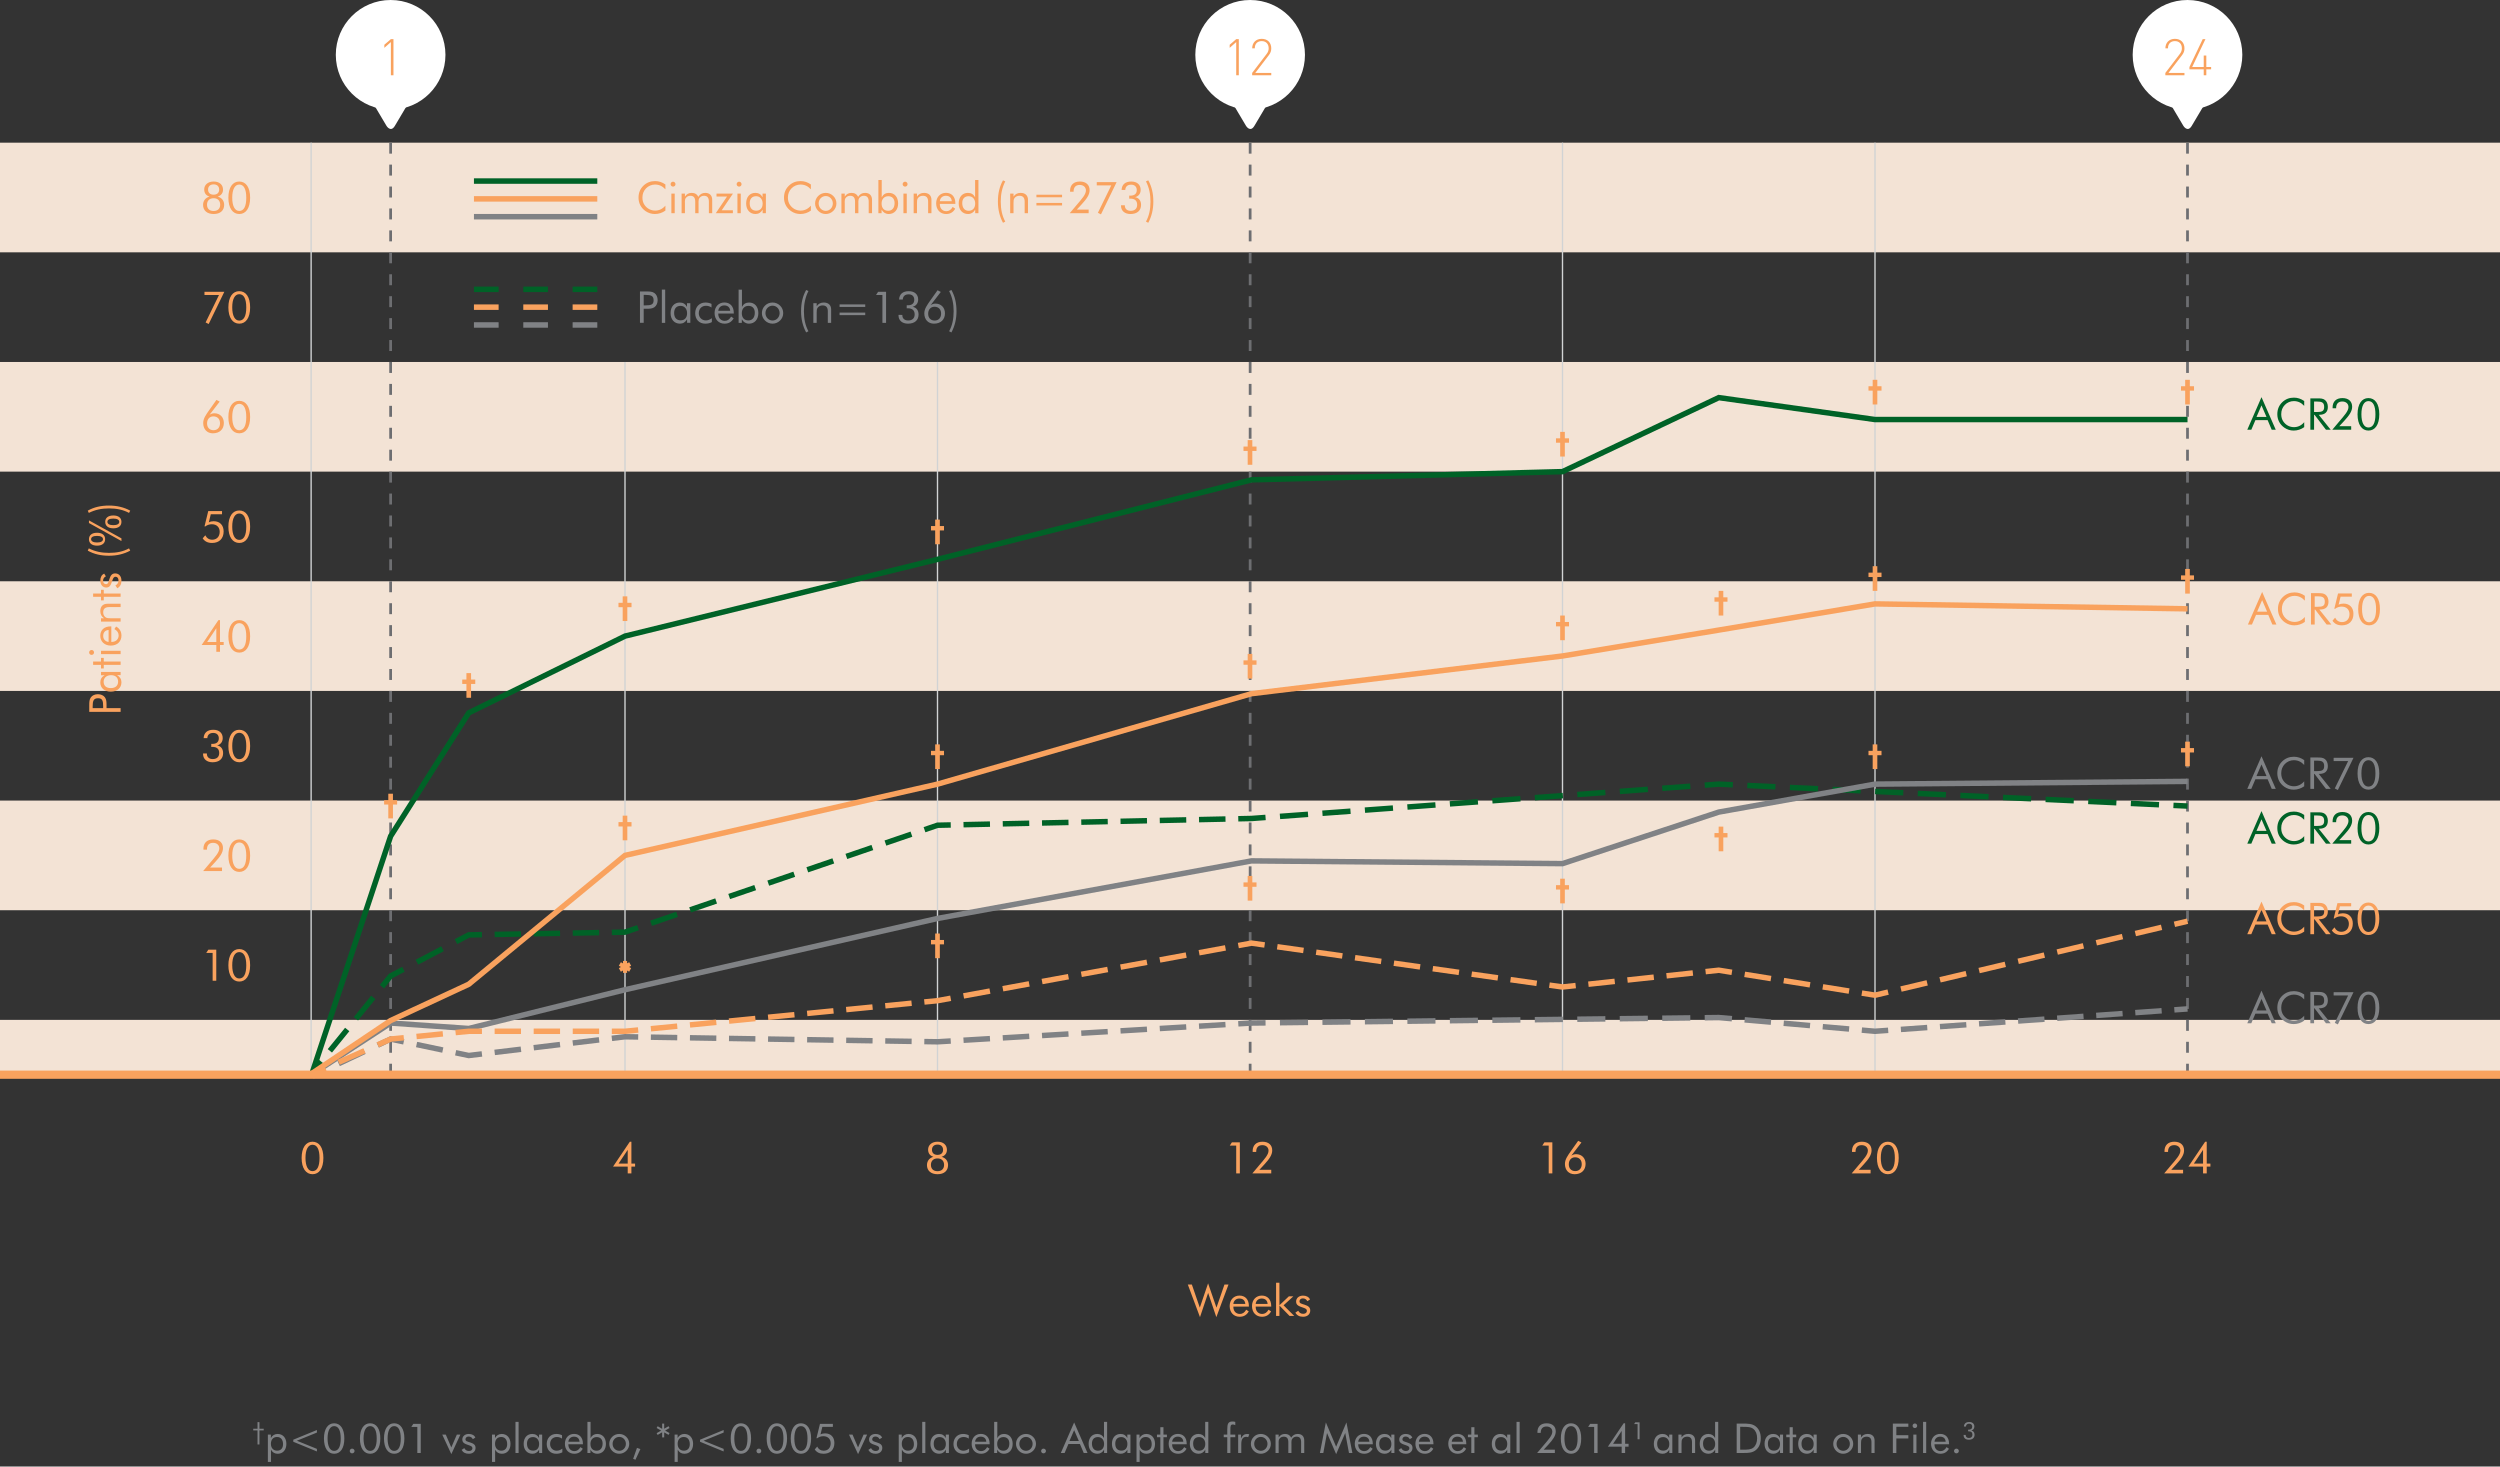 <?xml version="1.0" encoding="utf-8"?>
<!-- Generator: Adobe Illustrator 15.1.0, SVG Export Plug-In . SVG Version: 6.00 Build 0)  -->
<!DOCTYPE svg PUBLIC "-//W3C//DTD SVG 1.1//EN" "http://www.w3.org/Graphics/SVG/1.1/DTD/svg11.dtd">
<svg version="1.1" id="art" xmlns="http://www.w3.org/2000/svg" xmlns:xlink="http://www.w3.org/1999/xlink" x="0px" y="0px"
	 width="912px" height="535px" viewBox="0 0 912 535" enable-background="new 0 0 912 535" xml:space="preserve">
<rect x="0" y="0" width="912" height="535" fill="#333333" stroke="none"/>
<g>
	<defs>
		<rect id="SVGID_1_" x="-9" width="930" height="533.302"/>
	</defs>
	<clipPath id="SVGID_2_">
		<use xlink:href="#SVGID_1_"  overflow="visible"/>
	</clipPath>
	<rect y="372.05" clip-path="url(#SVGID_2_)" fill="#F3E3D5" width="912" height="20"/>
	<rect y="52.05" clip-path="url(#SVGID_2_)" fill="#F3E3D5" width="912" height="40"/>
	<rect y="132.05" clip-path="url(#SVGID_2_)" fill="#F3E3D5" width="912" height="40"/>
	<rect y="212.05" clip-path="url(#SVGID_2_)" fill="#F3E3D5" width="912" height="40"/>
	<rect y="292.05" clip-path="url(#SVGID_2_)" fill="#F3E3D5" width="912" height="40"/>
	<line clip-path="url(#SVGID_2_)" fill="none" stroke="#D1D3D4" stroke-width="0.5" x1="228" y1="132.05" x2="228" y2="392.05"/>
	<line clip-path="url(#SVGID_2_)" fill="none" stroke="#D1D3D4" stroke-width="0.5" x1="113.5" y1="52.05" x2="113.5" y2="392.05"/>
	<line clip-path="url(#SVGID_2_)" fill="none" stroke="#D1D3D4" stroke-width="0.5" x1="342" y1="132.05" x2="342" y2="392.05"/>
	<line clip-path="url(#SVGID_2_)" fill="none" stroke="#D1D3D4" stroke-width="0.5" x1="570" y1="52.05" x2="570" y2="392.05"/>
	<line clip-path="url(#SVGID_2_)" fill="none" stroke="#D1D3D4" stroke-width="0.5" x1="684" y1="52.05" x2="684" y2="392.05"/>
	<line clip-path="url(#SVGID_2_)" fill="none" stroke="#6D6E71" stroke-dasharray="4,4" x1="798" y1="52.05" x2="798" y2="392.05"/>
	
		<line clip-path="url(#SVGID_2_)" fill="none" stroke="#6D6E71" stroke-dasharray="4,4" x1="142.5" y1="52.05" x2="142.5" y2="392.05"/>
	
		<line clip-path="url(#SVGID_2_)" fill="none" stroke="#6D6E71" stroke-dasharray="4,4" x1="456.052" y1="52.05" x2="456.052" y2="392.05"/>
	<g clip-path="url(#SVGID_2_)">
		<defs>
			<rect id="SVGID_3_" x="-9" width="930" height="533.302"/>
		</defs>
		<clipPath id="SVGID_4_">
			<use xlink:href="#SVGID_3_"  overflow="visible"/>
		</clipPath>
		<path clip-path="url(#SVGID_4_)" fill="#F9A25E" d="M47.072,187.116l0.432-0.832c-2.288-1.232-4.864-1.856-7.728-1.856
			c-2.96,0-5.504,0.576-7.76,1.856l0.384,0.832c2.272-1.152,4.64-1.648,7.376-1.648C42.592,185.468,44.96,185.964,47.072,187.116
			 M41.344,188.044c-1.888,0-2.96,0.88-2.96,2.336s1.072,2.352,2.96,2.352c1.888,0,2.96-0.896,2.96-2.352
			S43.232,188.044,41.344,188.044 M43.504,190.38c0,0.752-0.752,1.2-2.16,1.2c-1.408,0-2.16-0.448-2.16-1.2
			c0-0.784,0.72-1.2,2.16-1.2C42.752,189.18,43.504,189.628,43.504,190.38 M37.568,196.7c0,0.752-0.752,1.2-2.16,1.2
			c-1.408,0-2.176-0.448-2.176-1.2c0-0.784,0.736-1.2,2.176-1.2C36.816,195.5,37.568,195.948,37.568,196.7 M35.408,194.348
			c-1.888,0-2.96,0.896-2.96,2.352s1.072,2.352,2.96,2.352c1.888,0,2.944-0.896,2.944-2.352S37.296,194.348,35.408,194.348
			 M44.304,197.373v-0.976l-11.856-6.56v0.96L44.304,197.373z M47.072,200.044c-2.112,1.152-4.48,1.648-7.296,1.648
			c-2.736,0-5.104-0.496-7.376-1.648l-0.384,0.832c2.256,1.28,4.8,1.856,7.76,1.856c2.864,0,5.44-0.624,7.728-1.856L47.072,200.044z
			 M42.8,214.604c1.008-0.56,1.504-1.488,1.504-2.816c0-1.584-0.944-2.608-2.272-2.608c-1.168,0-1.68,0.688-2.128,2.08
			c-0.384,1.184-0.48,1.84-1.232,1.84c-0.624,0-1.072-0.496-1.072-1.216c0-0.752,0.368-1.344,1.024-1.632l-0.608-0.992
			c-0.912,0.384-1.424,1.312-1.424,2.544c0,1.52,0.912,2.528,2.16,2.528c1.408,0,1.712-1.056,2.32-2.816
			c0.256-0.752,0.544-1.12,1.088-1.12c0.624,0,1.072,0.528,1.072,1.344s-0.368,1.424-1.136,1.824L42.8,214.604z M37.856,217.725H44
			v-1.216h-6.144v-1.344h-1.008v1.344h-2.88v1.216h2.88v1.312h1.008V217.725z M44,226.749v-1.216h-3.696
			c-0.784,0-1.376,0-1.888-0.416c-0.496-0.4-0.768-1.024-0.768-1.744c0-1.28,0.704-1.904,2.144-1.904H44v-1.216h-4.864
			c-1.616,0-2.544,1.024-2.544,2.688c0,1.12,0.432,1.984,1.36,2.592h-1.104v1.216H44z M39.616,229.82v4.352
			c-1.216-0.128-1.968-1.008-1.968-2.176C37.648,230.7,38.352,229.9,39.616,229.82 M40.608,228.508h-0.24
			c-2.368,0-3.792,1.344-3.792,3.44c0,2.08,1.568,3.568,3.824,3.568c2.336,0,3.904-1.472,3.904-3.648
			c0-1.472-0.656-2.592-1.952-3.312l-0.624,0.928c1.04,0.592,1.552,1.36,1.552,2.32c0,1.376-1.008,2.368-2.56,2.368h-0.112V228.508z
			 M33.408,238.908c0.512,0,0.896-0.4,0.896-0.896c0-0.496-0.384-0.896-0.88-0.896c-0.496,0-0.912,0.4-0.912,0.896
			C32.512,238.508,32.912,238.908,33.408,238.908 M44,237.404h-7.152v1.216H44V237.404z M37.856,242.555H44v-1.216h-6.144v-1.344
			h-1.008v1.344h-2.88v1.216h2.88v1.312h1.008V242.555z M40.496,246.299c1.648,0,2.592,0.896,2.592,2.336
			c0,1.52-0.976,2.384-2.704,2.384c-1.632,0-2.576-0.864-2.576-2.336C37.808,247.308,38.832,246.299,40.496,246.299 M36.848,245.115
			v1.216h1.344c-1.056,0.544-1.6,1.424-1.6,2.624c0,2,1.456,3.36,3.856,3.36c2.336,0,3.856-1.376,3.856-3.424
			c0-1.104-0.56-2.016-1.6-2.592H44v-1.184H36.848z M38.864,258.332v-1.04c0-1.184-0.032-2.112-0.576-2.88
			c-0.512-0.72-1.456-1.168-2.576-1.168s-2.064,0.448-2.576,1.168c-0.544,0.768-0.576,1.712-0.576,2.88v2.4H44v-1.36H38.864z
			 M37.632,258.332h-3.824v-0.656c0-1.984,0.32-2.96,1.984-2.96c1.584,0,1.84,0.992,1.84,2.96V258.332z"/>
		<g clip-path="url(#SVGID_4_)">
			<g>
				<defs>
					<rect id="SVGID_5_" x="65.592" y="105.218" width="34.656" height="13.984"/>
				</defs>
				<clipPath id="SVGID_6_">
					<use xlink:href="#SVGID_5_"  overflow="visible"/>
				</clipPath>
				<path clip-path="url(#SVGID_6_)" fill="#F9A25E" d="M87.296,118.074c2.4,0,3.952-2.128,3.952-5.936s-1.536-5.92-3.984-5.92
					c-2.384,0-3.951,2.144-3.951,5.92S84.88,118.074,87.296,118.074 M87.28,116.954c-1.584,0-2.561-1.728-2.561-4.832
					c0-3.088,0.977-4.8,2.561-4.8c1.664,0,2.56,1.648,2.56,4.832C89.84,115.322,88.944,116.954,87.28,116.954 M75.008,117.626
					l1.12,0.576l5.712-11.76h-7.248v1.184h5.296L75.008,117.626z"/>
			</g>
		</g>
		<g clip-path="url(#SVGID_4_)">
			<g>
				<defs>
					<rect id="SVGID_7_" x="65.08" y="65.218" width="35.168" height="13.856"/>
				</defs>
				<clipPath id="SVGID_8_">
					<use xlink:href="#SVGID_7_"  overflow="visible"/>
				</clipPath>
				<path clip-path="url(#SVGID_8_)" fill="#F9A25E" d="M87.296,78.074c2.4,0,3.952-2.128,3.952-5.936s-1.536-5.92-3.984-5.92
					c-2.384,0-3.951,2.144-3.951,5.92S84.88,78.074,87.296,78.074 M87.28,76.954c-1.584,0-2.561-1.728-2.561-4.832
					c0-3.088,0.977-4.8,2.561-4.8c1.664,0,2.56,1.648,2.56,4.832C89.84,75.322,88.944,76.954,87.28,76.954 M77.937,67.258
					c1.248,0,2.016,0.72,2.016,1.904c0,1.152-0.736,1.856-2.048,1.856c-1.28,0-2-0.72-2-1.856
					C75.904,67.994,76.672,67.258,77.937,67.258 M77.92,76.97c-1.536,0-2.399-0.88-2.399-2.304c0-1.44,0.896-2.352,2.399-2.352
					s2.4,0.896,2.4,2.352C80.32,76.09,79.456,76.97,77.92,76.97 M76.432,71.722c-1.504,0.416-2.352,1.536-2.352,3.04
					c0,1.984,1.424,3.312,3.856,3.312c2.447,0,3.84-1.296,3.84-3.344c0-1.472-0.849-2.576-2.353-3.008
					c1.232-0.368,1.937-1.296,1.937-2.528c0-1.776-1.296-2.976-3.424-2.976c-2.097,0-3.44,1.232-3.44,2.864
					C74.496,70.442,75.152,71.322,76.432,71.722"/>
			</g>
		</g>
		<g clip-path="url(#SVGID_4_)">
			<g>
				<defs>
					<rect id="SVGID_9_" x="64.936" y="185.218" width="35.312" height="13.856"/>
				</defs>
				<clipPath id="SVGID_10_">
					<use xlink:href="#SVGID_9_"  overflow="visible"/>
				</clipPath>
				<path clip-path="url(#SVGID_10_)" fill="#F9A25E" d="M87.296,198.074c2.4,0,3.952-2.128,3.952-5.936s-1.536-5.92-3.984-5.92
					c-2.384,0-3.951,2.144-3.951,5.92S84.88,198.074,87.296,198.074 M87.28,196.954c-1.584,0-2.561-1.728-2.561-4.832
					c0-3.088,0.977-4.8,2.561-4.8c1.664,0,2.56,1.648,2.56,4.832C89.84,195.322,88.944,196.954,87.28,196.954 M74.864,192.058
					c0.704-0.544,1.536-0.816,2.432-0.816c1.76,0,2.849,1.12,2.849,2.752c0,1.776-1.104,2.896-2.736,2.896
					c-1.12,0-2-0.56-2.512-1.616l-0.96,1.12c0.783,1.152,1.888,1.68,3.439,1.68c2.624,0,4.208-1.632,4.208-4.208
					c0-2.288-1.392-3.728-3.632-3.728c-0.64,0-1.232,0.128-1.776,0.416l0.721-2.944h4.096v-1.168h-5.024l-1.359,5.568
					L74.864,192.058z"/>
			</g>
		</g>
		<g clip-path="url(#SVGID_4_)">
			<g>
				<defs>
					<rect id="SVGID_11_" x="65.128" y="144.882" width="35.12" height="14.192"/>
				</defs>
				<clipPath id="SVGID_12_">
					<use xlink:href="#SVGID_11_"  overflow="visible"/>
				</clipPath>
				<path clip-path="url(#SVGID_12_)" fill="#F9A25E" d="M87.296,158.074c2.4,0,3.952-2.128,3.952-5.936s-1.536-5.92-3.984-5.92
					c-2.384,0-3.951,2.144-3.951,5.92S84.88,158.074,87.296,158.074 M87.28,156.954c-1.584,0-2.561-1.728-2.561-4.832
					c0-3.088,0.977-4.8,2.561-4.8c1.664,0,2.56,1.648,2.56,4.832C89.84,155.322,88.944,156.954,87.28,156.954 M75.536,154.442
					c0-1.504,0.928-2.544,2.288-2.544c1.52,0,2.432,0.976,2.432,2.528c0,1.52-0.943,2.512-2.352,2.512
					C76.464,156.938,75.536,155.994,75.536,154.442 M76.448,151.306l3.696-4.8l-1.185-0.624l-2.607,3.68
					c-1.265,1.792-2.225,3.12-2.225,4.768c0,2.24,1.408,3.744,3.504,3.744c2.496,0,4.032-1.488,4.032-3.776
					c0-2.096-1.408-3.536-3.456-3.536C77.568,150.762,77.008,150.938,76.448,151.306"/>
			</g>
		</g>
		<g clip-path="url(#SVGID_4_)">
			<g>
				<defs>
					<rect id="SVGID_13_" x="65.08" y="265.218" width="35.168" height="13.855"/>
				</defs>
				<clipPath id="SVGID_14_">
					<use xlink:href="#SVGID_13_"  overflow="visible"/>
				</clipPath>
				<path clip-path="url(#SVGID_14_)" fill="#F9A25E" d="M87.296,278.074c2.4,0,3.952-2.128,3.952-5.936
					c0-3.809-1.536-5.92-3.984-5.92c-2.384,0-3.951,2.144-3.951,5.92C83.312,275.914,84.88,278.074,87.296,278.074 M87.28,276.954
					c-1.584,0-2.561-1.728-2.561-4.832c0-3.088,0.977-4.8,2.561-4.8c1.664,0,2.56,1.648,2.56,4.832
					C89.84,275.322,88.944,276.954,87.28,276.954 M74.08,274.874v0.208c0,1.809,1.344,2.992,3.472,2.992
					c2.433,0,3.841-1.28,3.841-3.328c0-1.552-0.816-2.592-2.177-2.816c1.28-0.336,2.032-1.312,2.032-2.672
					c0-1.855-1.296-3.04-3.424-3.04c-2.208,0-3.44,1.104-3.536,3.056h1.344c0.064-1.232,0.832-1.904,2.16-1.904
					c1.264,0,2.032,0.769,2.032,1.952c0,1.344-0.8,2.048-2.384,2.048c-0.128,0-0.24-0.017-0.368-0.017v1.121
					c0.144-0.017,0.271-0.017,0.399-0.017c1.648,0,2.496,0.769,2.496,2.24c0,1.392-0.848,2.208-2.368,2.208
					c-1.312,0-2.128-0.736-2.128-1.904v-0.128H74.08z"/>
			</g>
		</g>
		<g clip-path="url(#SVGID_4_)">
			<g>
				<defs>
					<rect id="SVGID_15_" x="64.552" y="225.218" width="35.696" height="13.856"/>
				</defs>
				<clipPath id="SVGID_16_">
					<use xlink:href="#SVGID_15_"  overflow="visible"/>
				</clipPath>
				<path clip-path="url(#SVGID_16_)" fill="#F9A25E" d="M87.296,238.074c2.4,0,3.952-2.128,3.952-5.936s-1.536-5.92-3.984-5.92
					c-2.384,0-3.951,2.144-3.951,5.92S84.88,238.074,87.296,238.074 M87.28,236.954c-1.584,0-2.561-1.728-2.561-4.832
					c0-3.088,0.977-4.8,2.561-4.8c1.664,0,2.56,1.648,2.56,4.832C89.84,235.322,88.944,236.954,87.28,236.954 M78.912,237.77h1.344
					v-2.464H81.6v-1.104h-1.344v-7.984H79.68l-6.128,9.088h5.36V237.77z M78.912,234.202h-3.344l3.344-5.024V234.202z"/>
			</g>
		</g>
		<g clip-path="url(#SVGID_4_)">
			<g>
				<defs>
					<rect id="SVGID_17_" x="66.232" y="345.218" width="34.016" height="13.855"/>
				</defs>
				<clipPath id="SVGID_18_">
					<use xlink:href="#SVGID_17_"  overflow="visible"/>
				</clipPath>
				<path clip-path="url(#SVGID_18_)" fill="#F9A25E" d="M87.296,358.074c2.4,0,3.952-2.128,3.952-5.937
					c0-3.808-1.536-5.92-3.984-5.92c-2.384,0-3.951,2.145-3.951,5.92C83.312,355.914,84.88,358.074,87.296,358.074 M87.28,356.954
					c-1.584,0-2.561-1.729-2.561-4.832c0-3.088,0.977-4.8,2.561-4.8c1.664,0,2.56,1.647,2.56,4.832
					C89.84,355.322,88.944,356.954,87.28,356.954 M77.568,357.771h1.328v-11.328H76l-0.768,1.184h2.336V357.771z"/>
			</g>
		</g>
		<g clip-path="url(#SVGID_4_)">
			<g>
				<defs>
					<rect id="SVGID_19_" x="65.096" y="305.218" width="35.152" height="13.855"/>
				</defs>
				<clipPath id="SVGID_20_">
					<use xlink:href="#SVGID_19_"  overflow="visible"/>
				</clipPath>
				<path clip-path="url(#SVGID_20_)" fill="#F9A25E" d="M87.296,318.074c2.4,0,3.952-2.128,3.952-5.937
					c0-3.808-1.536-5.92-3.984-5.92c-2.384,0-3.951,2.145-3.951,5.92C83.312,315.914,84.88,318.074,87.296,318.074 M87.28,316.954
					c-1.584,0-2.561-1.729-2.561-4.832c0-3.088,0.977-4.8,2.561-4.8c1.664,0,2.56,1.647,2.56,4.832
					C89.84,315.322,88.944,316.954,87.28,316.954 M80.992,316.474h-4.336l1.792-1.936c1.84-2,2.896-3.504,2.896-5.152
					c0-1.968-1.312-3.168-3.552-3.168c-2.256,0-3.584,1.264-3.584,3.424c0,0.097,0.016,0.209,0.016,0.305h1.28v-0.128
					c0-1.521,0.8-2.353,2.24-2.353c1.376,0,2.256,0.848,2.256,2c0,1.488-1.424,3.008-3.488,5.44l-2.416,2.864h6.896V316.474z"/>
			</g>
		</g>
	</g>
	
		<line clip-path="url(#SVGID_2_)" fill="none" stroke="#006227" stroke-width="2" stroke-dasharray="10.036,5.036" x1="120.337" y1="383.346" x2="137.75" y2="361.9"/>
	
		<line clip-path="url(#SVGID_2_)" fill="none" stroke="#006227" stroke-width="2" stroke-dasharray="10.552,5.552" x1="152.081" y1="351.007" x2="163.875" y2="344.8"/>
	
		<line clip-path="url(#SVGID_2_)" fill="none" stroke="#006227" stroke-width="2" stroke-dasharray="9.626,4.626" x1="180.438" y1="340.885" x2="220.875" y2="340.176"/>
	
		<line clip-path="url(#SVGID_2_)" fill="none" stroke="#006227" stroke-width="2" stroke-dasharray="10.03,5.03" x1="237.505" y1="336.798" x2="334.875" y2="303.487"/>
	
		<line clip-path="url(#SVGID_2_)" fill="none" stroke="#006227" stroke-width="2" stroke-dasharray="9.661,4.661" x1="351.489" y1="300.846" x2="449.393" y2="298.735"/>
	
		<line clip-path="url(#SVGID_2_)" fill="none" stroke="#006227" stroke-width="2" stroke-dasharray="10.269,5.269" x1="466.927" y1="297.818" x2="619.253" y2="286.62"/>
	
		<line clip-path="url(#SVGID_2_)" fill="none" stroke="#006227" stroke-width="2" stroke-dasharray="10.282,5.282" x1="637.411" y1="286.537" x2="790.234" y2="293.687"/>
	<path clip-path="url(#SVGID_2_)" fill="none" stroke="#006227" stroke-width="2" d="M792.872,293.81l5.135,0.24 M621.88,286.427
		l5.12-0.377l5.135,0.24 M451.722,298.685l4.83-0.104l5.12-0.377 M337.255,302.673L342,301.05l4.829-0.104 M223.188,340.134
		L228,340.05l4.745-1.623 M166.331,343.507L171,341.05l4.812-0.084 M139.337,359.945l3.163-3.896l4.669-2.457 M114,391.15
		l3.163-3.896"/>
	
		<line clip-path="url(#SVGID_2_)" fill="none" stroke="#808285" stroke-width="2" stroke-dasharray="10.384,5.384" x1="123.558" y1="388.022" x2="135.375" y2="382.425"/>
	
		<line clip-path="url(#SVGID_2_)" fill="none" stroke="#808285" stroke-width="2" stroke-dasharray="9.781,4.781" x1="151.964" y1="381.043" x2="163.875" y2="383.55"/>
	
		<line clip-path="url(#SVGID_2_)" fill="none" stroke="#808285" stroke-width="2" stroke-dasharray="9.676,4.676" x1="180.446" y1="383.916" x2="220.875" y2="379.064"/>
	
		<line clip-path="url(#SVGID_2_)" fill="none" stroke="#808285" stroke-width="2" stroke-dasharray="9.626,4.626" x1="237.438" y1="378.36" x2="334.875" y2="379.931"/>
	
		<line clip-path="url(#SVGID_2_)" fill="none" stroke="#808285" stroke-width="2" stroke-dasharray="9.672,4.672" x1="351.491" y1="379.479" x2="449.393" y2="373.633"/>
	
		<line clip-path="url(#SVGID_2_)" fill="none" stroke="#808285" stroke-width="2" stroke-dasharray="10.248,5.248" x1="466.924" y1="373.084" x2="619.252" y2="371.297"/>
	
		<line clip-path="url(#SVGID_2_)" fill="none" stroke="#808285" stroke-width="2" stroke-dasharray="9.652,4.652" x1="636.442" y1="372.034" x2="676.875" y2="375.583"/>
	
		<line clip-path="url(#SVGID_2_)" fill="none" stroke="#808285" stroke-width="2" stroke-dasharray="9.644,4.644" x1="693.441" y1="375.533" x2="790.881" y2="368.56"/>
	<path clip-path="url(#SVGID_2_)" fill="none" stroke="#808285" stroke-width="2" d="M793.198,368.394l4.809-0.344 M679.192,375.787
		l4.808,0.422l4.81-0.345 M621.876,371.267l5.124-0.062l4.808,0.422 M451.724,373.494l4.828-0.289l5.124-0.06 M337.188,379.968
		l4.812,0.077l4.828-0.288 M223.196,378.785l4.804-0.576l4.812,0.077 M166.214,384.043L171,385.05l4.804-0.576 M137.808,381.272
		l4.692-2.223l4.786,1.008 M114,392.55l4.692-2.222"/>
	<polyline clip-path="url(#SVGID_2_)" fill="none" stroke="#006227" stroke-width="2" points="113.5,392.55 142.5,305.05 
		171,260.05 228,232.05 342,204.05 456.552,175.05 570,172.05 627,145.05 684,153.05 798.007,153.05 	"/>
	<polyline clip-path="url(#SVGID_2_)" fill="none" stroke="#808285" stroke-width="2" points="114,391.77 142.5,373.206 171,375.2 
		228,361.05 342,335.05 456.552,314.05 570,315.05 627,296.251 684,286.049 798.007,285.049 	"/>
	<polyline clip-path="url(#SVGID_2_)" fill="none" stroke="#F9A25E" stroke-width="2" points="113.5,391.77 142.5,372.299 
		171,359.05 228,312.05 342,286.05 456.552,253.05 570,239.299 627,229.852 684,220.299 798.007,222.1 	"/>
	
		<line clip-path="url(#SVGID_2_)" fill="none" stroke="#F9A25E" stroke-width="2" stroke-dasharray="10.302,5.302" x1="123.546" y1="387.509" x2="135.375" y2="382.23"/>
	
		<line clip-path="url(#SVGID_2_)" fill="none" stroke="#F9A25E" stroke-width="2" stroke-dasharray="9.66,4.66" x1="151.943" y1="378.108" x2="163.875" y2="376.919"/>
	
		<line clip-path="url(#SVGID_2_)" fill="none" stroke="#F9A25E" stroke-width="2" stroke-dasharray="9.625,4.625" x1="180.438" y1="376.209" x2="220.875" y2="376.209"/>
	
		<line clip-path="url(#SVGID_2_)" fill="none" stroke="#F9A25E" stroke-width="2" stroke-dasharray="9.659,4.659" x1="237.443" y1="375.284" x2="334.875" y2="365.747"/>
	
		<line clip-path="url(#SVGID_2_)" fill="none" stroke="#F9A25E" stroke-width="2" stroke-dasharray="9.779,4.779" x1="351.51" y1="363.307" x2="449.393" y2="345.362"/>
	
		<line clip-path="url(#SVGID_2_)" fill="none" stroke="#F9A25E" stroke-width="2" stroke-dasharray="9.661,4.661" x1="465.95" y1="345.376" x2="562.91" y2="359.05"/>
	
		<line clip-path="url(#SVGID_2_)" fill="none" stroke="#F9A25E" stroke-width="2" stroke-dasharray="9.666,4.666" x1="579.444" y1="359.037" x2="619.875" y2="354.7"/>
	
		<line clip-path="url(#SVGID_2_)" fill="none" stroke="#F9A25E" stroke-width="2" stroke-dasharray="9.716,4.716" x1="636.453" y1="355.446" x2="676.875" y2="361.911"/>
	
		<line clip-path="url(#SVGID_2_)" fill="none" stroke="#F9A25E" stroke-width="2" stroke-dasharray="9.823,4.823" x1="693.472" y1="360.807" x2="790.882" y2="337.737"/>
	<path clip-path="url(#SVGID_2_)" fill="none" stroke="#F9A25E" stroke-width="2" d="M793.229,337.182l4.778-1.132 M679.203,362.282
		L684,363.05l4.779-1.131 M622.195,354.45l4.805-0.516l4.797,0.768 M565.217,359.376L570,360.05l4.805-0.516 M451.743,344.932
		l4.809-0.882l4.783,0.675 M337.193,365.521L342,365.05l4.809-0.881 M223.188,376.209H228l4.807-0.47 M166.194,376.688l4.806-0.479
		h4.812 M137.796,381.149l4.704-2.1l4.806-0.479 M114,391.77l4.704-2.099"/>
	<line clip-path="url(#SVGID_2_)" fill="none" stroke="#F9A25E" stroke-width="3" x1="0" y1="392.05" x2="912" y2="392.05"/>
	<g clip-path="url(#SVGID_2_)">
		<defs>
			<rect id="SVGID_21_" x="-9" width="930" height="533.302"/>
		</defs>
		<clipPath id="SVGID_22_">
			<use xlink:href="#SVGID_21_"  overflow="visible"/>
		</clipPath>
		<g clip-path="url(#SVGID_22_)">
			<g>
				<defs>
					<rect id="SVGID_23_" x="780.496" y="415.497" width="34.864" height="13.553"/>
				</defs>
				<clipPath id="SVGID_24_">
					<use xlink:href="#SVGID_23_"  overflow="visible"/>
				</clipPath>
				<path clip-path="url(#SVGID_24_)" fill="#F9A25E" d="M803.672,428.05h1.344v-2.464h1.345v-1.104h-1.345v-7.983h-0.575
					l-6.128,9.088h5.359V428.05z M803.672,424.481h-3.344l3.344-5.023V424.481z M796.392,426.755h-4.336l1.792-1.937
					c1.84-2,2.896-3.505,2.896-5.152c0-1.968-1.312-3.168-3.552-3.168c-2.257,0-3.584,1.265-3.584,3.425
					c0,0.096,0.016,0.207,0.016,0.303h1.28v-0.127c0-1.521,0.8-2.353,2.239-2.353c1.376,0,2.257,0.849,2.257,2
					c0,1.488-1.425,3.009-3.488,5.44l-2.416,2.863h6.896V426.755z"/>
			</g>
		</g>
		<g clip-path="url(#SVGID_22_)">
			<g>
				<defs>
					<rect id="SVGID_25_" x="666.496" y="415.497" width="35.152" height="13.856"/>
				</defs>
				<clipPath id="SVGID_26_">
					<use xlink:href="#SVGID_25_"  overflow="visible"/>
				</clipPath>
				<path clip-path="url(#SVGID_26_)" fill="#F9A25E" d="M688.696,428.354c2.399,0,3.952-2.129,3.952-5.937s-1.536-5.92-3.984-5.92
					c-2.384,0-3.952,2.144-3.952,5.92S686.28,428.354,688.696,428.354 M688.68,427.234c-1.584,0-2.56-1.728-2.56-4.832
					c0-3.089,0.976-4.8,2.56-4.8c1.664,0,2.561,1.647,2.561,4.832C691.24,425.603,690.344,427.234,688.68,427.234 M682.392,426.755
					h-4.336l1.792-1.937c1.84-2,2.896-3.505,2.896-5.152c0-1.968-1.312-3.168-3.552-3.168c-2.257,0-3.584,1.265-3.584,3.425
					c0,0.096,0.016,0.207,0.016,0.303h1.28v-0.127c0-1.521,0.8-2.353,2.239-2.353c1.376,0,2.257,0.849,2.257,2
					c0,1.488-1.425,3.009-3.488,5.44l-2.416,2.863h6.896V426.755z"/>
			</g>
		</g>
		<g clip-path="url(#SVGID_22_)">
			<g>
				<defs>
					<rect id="SVGID_27_" x="553.632" y="415.161" width="33.792" height="14.192"/>
				</defs>
				<clipPath id="SVGID_28_">
					<use xlink:href="#SVGID_27_"  overflow="visible"/>
				</clipPath>
				<path clip-path="url(#SVGID_28_)" fill="#F9A25E" d="M572.296,424.722c0-1.504,0.928-2.543,2.288-2.543
					c1.52,0,2.432,0.976,2.432,2.527c0,1.52-0.943,2.512-2.352,2.512C573.224,427.218,572.296,426.274,572.296,424.722
					 M573.208,421.586l3.696-4.8l-1.185-0.624l-2.607,3.681c-1.265,1.791-2.225,3.119-2.225,4.768c0,2.24,1.408,3.744,3.504,3.744
					c2.496,0,4.032-1.488,4.032-3.776c0-2.097-1.408-3.536-3.456-3.536C574.328,421.042,573.768,421.218,573.208,421.586
					 M564.968,428.05h1.328v-11.328H563.4l-0.769,1.185h2.336V428.05z"/>
			</g>
		</g>
		<g clip-path="url(#SVGID_22_)">
			<g>
				<defs>
					<rect id="SVGID_29_" x="439.632" y="415.497" width="33.472" height="13.553"/>
				</defs>
				<clipPath id="SVGID_30_">
					<use xlink:href="#SVGID_29_"  overflow="visible"/>
				</clipPath>
				<path clip-path="url(#SVGID_30_)" fill="#F9A25E" d="M463.752,426.755h-4.336l1.792-1.937c1.84-2,2.896-3.505,2.896-5.152
					c0-1.968-1.312-3.168-3.552-3.168c-2.256,0-3.584,1.265-3.584,3.425c0,0.096,0.017,0.207,0.017,0.303h1.279v-0.127
					c0-1.521,0.801-2.353,2.24-2.353c1.376,0,2.256,0.849,2.256,2c0,1.488-1.424,3.009-3.488,5.44l-2.416,2.863h6.896V426.755z
					 M450.968,428.05h1.328v-11.328H449.4l-0.769,1.185h2.336V428.05z"/>
			</g>
		</g>
		<g clip-path="url(#SVGID_22_)">
			<g>
				<defs>
					<rect id="SVGID_31_" x="329.16" y="415.497" width="25.696" height="13.856"/>
				</defs>
				<clipPath id="SVGID_32_">
					<use xlink:href="#SVGID_31_"  overflow="visible"/>
				</clipPath>
				<path clip-path="url(#SVGID_32_)" fill="#F9A25E" d="M342.016,417.538c1.248,0,2.017,0.721,2.017,1.904
					c0,1.152-0.736,1.855-2.048,1.855c-1.28,0-2-0.72-2-1.855C339.984,418.274,340.752,417.538,342.016,417.538 M342,427.25
					c-1.536,0-2.4-0.88-2.4-2.304c0-1.439,0.896-2.352,2.4-2.352s2.4,0.896,2.4,2.352C344.4,426.37,343.536,427.25,342,427.25
					 M340.512,422.002c-1.504,0.416-2.352,1.536-2.352,3.04c0,1.984,1.424,3.312,3.855,3.312c2.448,0,3.841-1.297,3.841-3.344
					c0-1.473-0.849-2.576-2.353-3.009c1.232-0.368,1.937-1.296,1.937-2.528c0-1.775-1.297-2.976-3.425-2.976
					c-2.096,0-3.439,1.231-3.439,2.864C338.576,420.722,339.232,421.603,340.512,422.002"/>
			</g>
		</g>
		<g clip-path="url(#SVGID_22_)">
			<g>
				<defs>
					<rect id="SVGID_33_" x="214.632" y="415.497" width="26.048" height="13.553"/>
				</defs>
				<clipPath id="SVGID_34_">
					<use xlink:href="#SVGID_33_"  overflow="visible"/>
				</clipPath>
				<path clip-path="url(#SVGID_34_)" fill="#F9A25E" d="M228.992,428.05h1.344v-2.464h1.344v-1.104h-1.344v-7.983h-0.576
					l-6.128,9.088h5.36V428.05z M228.992,424.481h-3.344l3.344-5.023V424.481z"/>
			</g>
		</g>
		<g clip-path="url(#SVGID_22_)">
			<g>
				<defs>
					<rect id="SVGID_35_" x="101.032" y="415.497" width="25.936" height="13.856"/>
				</defs>
				<clipPath id="SVGID_36_">
					<use xlink:href="#SVGID_35_"  overflow="visible"/>
				</clipPath>
				<path clip-path="url(#SVGID_36_)" fill="#F9A25E" d="M114.016,428.354c2.4,0,3.952-2.129,3.952-5.937s-1.536-5.92-3.983-5.92
					c-2.385,0-3.952,2.144-3.952,5.92S111.6,428.354,114.016,428.354 M114,427.234c-1.584,0-2.56-1.728-2.56-4.832
					c0-3.089,0.976-4.8,2.56-4.8c1.664,0,2.56,1.647,2.56,4.832C116.56,425.603,115.664,427.234,114,427.234"/>
			</g>
		</g>
		<path clip-path="url(#SVGID_22_)" fill="#F9A25E" d="M472.552,478.851c0.561,1.008,1.488,1.504,2.816,1.504
			c1.584,0,2.608-0.944,2.608-2.272c0-1.168-0.688-1.68-2.08-2.128c-1.185-0.384-1.84-0.479-1.84-1.232
			c0-0.623,0.495-1.071,1.216-1.071c0.752,0,1.344,0.368,1.632,1.023l0.992-0.607c-0.385-0.912-1.312-1.424-2.544-1.424
			c-1.521,0-2.528,0.911-2.528,2.159c0,1.408,1.056,1.713,2.816,2.32c0.752,0.256,1.119,0.544,1.119,1.088
			c0,0.624-0.527,1.072-1.344,1.072c-0.815,0-1.424-0.368-1.824-1.136L472.552,478.851z M465.512,480.05h1.217l0.016-3.775
			l3.68,3.775h1.712l-3.888-3.872l3.568-3.279h-1.632l-3.44,3.248l-0.016-8.208h-1.217V480.05z M462.424,475.666h-4.352
			c0.128-1.216,1.008-1.968,2.176-1.968C461.544,473.698,462.344,474.402,462.424,475.666 M463.736,476.658v-0.24
			c0-2.368-1.344-3.792-3.44-3.792c-2.08,0-3.567,1.568-3.567,3.824c0,2.336,1.472,3.904,3.647,3.904
			c1.473,0,2.592-0.656,3.312-1.952l-0.929-0.624c-0.592,1.04-1.359,1.552-2.319,1.552c-1.376,0-2.368-1.008-2.368-2.56v-0.112
			H463.736z M454.28,475.666h-4.353c0.129-1.216,1.009-1.968,2.177-1.968C453.4,473.698,454.2,474.402,454.28,475.666
			 M455.592,476.658v-0.24c0-2.368-1.344-3.792-3.439-3.792c-2.08,0-3.568,1.568-3.568,3.824c0,2.336,1.473,3.904,3.648,3.904
			c1.472,0,2.592-0.656,3.312-1.952l-0.928-0.624c-0.592,1.04-1.36,1.552-2.32,1.552c-1.376,0-2.368-1.008-2.368-2.56v-0.112
			H455.592z M433.32,468.61l4.432,11.888l2.977-8.848l2.991,8.848l4.433-11.888h-1.473l-2.911,8.416l-3.057-8.864l-3.023,8.864
			l-2.896-8.416H433.32z"/>
	</g>
	<polygon clip-path="url(#SVGID_2_)" fill="#F9A25E" points="142.153,298.05 142.847,298.05 142.847,293.002 144.375,293.002 
		144.375,292.402 142.847,292.402 142.847,290.05 142.153,290.05 142.153,292.402 140.625,292.402 140.625,293.002 142.153,293.002 
			"/>
	<polygon clip-path="url(#SVGID_2_)" fill="none" stroke="#F9A25E" points="142.153,298.05 142.847,298.05 142.847,293.002 
		144.375,293.002 144.375,292.402 142.847,292.402 142.847,290.05 142.153,290.05 142.153,292.402 140.625,292.402 140.625,293.002 
		142.153,293.002 	"/>
	<polygon clip-path="url(#SVGID_2_)" fill="#F9A25E" points="170.653,254.05 171.347,254.05 171.347,249.002 172.875,249.002 
		172.875,248.402 171.347,248.402 171.347,246.05 170.653,246.05 170.653,248.402 169.125,248.402 169.125,249.002 170.653,249.002 
			"/>
	<polygon clip-path="url(#SVGID_2_)" fill="none" stroke="#F9A25E" points="170.653,254.05 171.347,254.05 171.347,249.002 
		172.875,249.002 172.875,248.402 171.347,248.402 171.347,246.05 170.653,246.05 170.653,248.402 169.125,248.402 169.125,249.002 
		170.653,249.002 	"/>
	<polygon clip-path="url(#SVGID_2_)" fill="#F9A25E" points="227.653,226.05 228.347,226.05 228.347,221.002 229.875,221.002 
		229.875,220.402 228.347,220.402 228.347,218.05 227.653,218.05 227.653,220.402 226.125,220.402 226.125,221.002 227.653,221.002 
			"/>
	<polygon clip-path="url(#SVGID_2_)" fill="none" stroke="#F9A25E" points="227.653,226.05 228.347,226.05 228.347,221.002 
		229.875,221.002 229.875,220.402 228.347,220.402 228.347,218.05 227.653,218.05 227.653,220.402 226.125,220.402 226.125,221.002 
		227.653,221.002 	"/>
	<polygon clip-path="url(#SVGID_2_)" fill="#F9A25E" points="227.653,306.05 228.347,306.05 228.347,301.002 229.875,301.002 
		229.875,300.402 228.347,300.402 228.347,298.05 227.653,298.05 227.653,300.402 226.125,300.402 226.125,301.002 227.653,301.002 
			"/>
	<polygon clip-path="url(#SVGID_2_)" fill="none" stroke="#F9A25E" points="227.653,306.05 228.347,306.05 228.347,301.002 
		229.875,301.002 229.875,300.402 228.347,300.402 228.347,298.05 227.653,298.05 227.653,300.402 226.125,300.402 226.125,301.002 
		227.653,301.002 	"/>
	<polygon clip-path="url(#SVGID_2_)" fill="#F9A25E" points="341.653,198.05 342.347,198.05 342.347,193.002 343.875,193.002 
		343.875,192.402 342.347,192.402 342.347,190.05 341.653,190.05 341.653,192.402 340.125,192.402 340.125,193.002 341.653,193.002 
			"/>
	<polygon clip-path="url(#SVGID_2_)" fill="none" stroke="#F9A25E" points="341.653,198.05 342.347,198.05 342.347,193.002 
		343.875,193.002 343.875,192.402 342.347,192.402 342.347,190.05 341.653,190.05 341.653,192.402 340.125,192.402 340.125,193.002 
		341.653,193.002 	"/>
	<polygon clip-path="url(#SVGID_2_)" fill="#F9A25E" points="341.653,280.05 342.347,280.05 342.347,275.002 343.875,275.002 
		343.875,274.402 342.347,274.402 342.347,272.051 341.653,272.051 341.653,274.402 340.125,274.402 340.125,275.002 
		341.653,275.002 	"/>
	<polygon clip-path="url(#SVGID_2_)" fill="none" stroke="#F9A25E" points="341.653,280.05 342.347,280.05 342.347,275.002 
		343.875,275.002 343.875,274.402 342.347,274.402 342.347,272.051 341.653,272.051 341.653,274.402 340.125,274.402 
		340.125,275.002 341.653,275.002 	"/>
	<polygon clip-path="url(#SVGID_2_)" fill="#F9A25E" points="341.653,349.05 342.347,349.05 342.347,344.002 343.875,344.002 
		343.875,343.402 342.347,343.402 342.347,341.05 341.653,341.05 341.653,343.402 340.125,343.402 340.125,344.002 341.653,344.002 
			"/>
	<polygon clip-path="url(#SVGID_2_)" fill="none" stroke="#F9A25E" points="341.653,349.05 342.347,349.05 342.347,344.002 
		343.875,344.002 343.875,343.402 342.347,343.402 342.347,341.05 341.653,341.05 341.653,343.402 340.125,343.402 340.125,344.002 
		341.653,344.002 	"/>
	<polygon clip-path="url(#SVGID_2_)" fill="#F9A25E" points="455.653,169.05 456.347,169.05 456.347,164.002 457.875,164.002 
		457.875,163.402 456.347,163.402 456.347,161.05 455.653,161.05 455.653,163.402 454.125,163.402 454.125,164.002 455.653,164.002 
			"/>
	<polygon clip-path="url(#SVGID_2_)" fill="none" stroke="#F9A25E" points="455.653,169.05 456.347,169.05 456.347,164.002 
		457.875,164.002 457.875,163.402 456.347,163.402 456.347,161.05 455.653,161.05 455.653,163.402 454.125,163.402 454.125,164.002 
		455.653,164.002 	"/>
	<polygon clip-path="url(#SVGID_2_)" fill="#F9A25E" points="455.653,247.05 456.347,247.05 456.347,242.002 457.875,242.002 
		457.875,241.402 456.347,241.402 456.347,239.05 455.653,239.05 455.653,241.402 454.125,241.402 454.125,242.002 455.653,242.002 
			"/>
	<polygon clip-path="url(#SVGID_2_)" fill="none" stroke="#F9A25E" points="455.653,247.05 456.347,247.05 456.347,242.002 
		457.875,242.002 457.875,241.402 456.347,241.402 456.347,239.05 455.653,239.05 455.653,241.402 454.125,241.402 454.125,242.002 
		455.653,242.002 	"/>
	<polygon clip-path="url(#SVGID_2_)" fill="#F9A25E" points="455.653,328.05 456.347,328.05 456.347,323.002 457.875,323.002 
		457.875,322.402 456.347,322.402 456.347,320.05 455.653,320.05 455.653,322.402 454.125,322.402 454.125,323.002 455.653,323.002 
			"/>
	<polygon clip-path="url(#SVGID_2_)" fill="none" stroke="#F9A25E" points="455.653,328.05 456.347,328.05 456.347,323.002 
		457.875,323.002 457.875,322.402 456.347,322.402 456.347,320.05 455.653,320.05 455.653,322.402 454.125,322.402 454.125,323.002 
		455.653,323.002 	"/>
	<polygon clip-path="url(#SVGID_2_)" fill="#F9A25E" points="569.653,166.05 570.347,166.05 570.347,161.002 571.875,161.002 
		571.875,160.402 570.347,160.402 570.347,158.05 569.653,158.05 569.653,160.402 568.125,160.402 568.125,161.002 569.653,161.002 
			"/>
	<polygon clip-path="url(#SVGID_2_)" fill="none" stroke="#F9A25E" points="569.653,166.05 570.347,166.05 570.347,161.002 
		571.875,161.002 571.875,160.402 570.347,160.402 570.347,158.05 569.653,158.05 569.653,160.402 568.125,160.402 568.125,161.002 
		569.653,161.002 	"/>
	<polygon clip-path="url(#SVGID_2_)" fill="#F9A25E" points="569.653,233.05 570.347,233.05 570.347,228.002 571.875,228.002 
		571.875,227.402 570.347,227.402 570.347,225.05 569.653,225.05 569.653,227.402 568.125,227.402 568.125,228.002 569.653,228.002 
			"/>
	<polygon clip-path="url(#SVGID_2_)" fill="none" stroke="#F9A25E" points="569.653,233.05 570.347,233.05 570.347,228.002 
		571.875,228.002 571.875,227.402 570.347,227.402 570.347,225.05 569.653,225.05 569.653,227.402 568.125,227.402 568.125,228.002 
		569.653,228.002 	"/>
	<polygon clip-path="url(#SVGID_2_)" fill="#F9A25E" points="569.653,329.05 570.347,329.05 570.347,324.002 571.875,324.002 
		571.875,323.402 570.347,323.402 570.347,321.05 569.653,321.05 569.653,323.402 568.125,323.402 568.125,324.002 569.653,324.002 
			"/>
	<polygon clip-path="url(#SVGID_2_)" fill="none" stroke="#F9A25E" points="569.653,329.05 570.347,329.05 570.347,324.002 
		571.875,324.002 571.875,323.402 570.347,323.402 570.347,321.05 569.653,321.05 569.653,323.402 568.125,323.402 568.125,324.002 
		569.653,324.002 	"/>
	<polygon clip-path="url(#SVGID_2_)" fill="#F9A25E" points="627.466,224.05 628.159,224.05 628.159,219.002 629.688,219.002 
		629.688,218.402 628.159,218.402 628.159,216.05 627.466,216.05 627.466,218.402 625.938,218.402 625.938,219.002 627.466,219.002 
			"/>
	<polygon clip-path="url(#SVGID_2_)" fill="none" stroke="#F9A25E" points="627.466,224.05 628.159,224.05 628.159,219.002 
		629.688,219.002 629.688,218.402 628.159,218.402 628.159,216.05 627.466,216.05 627.466,218.402 625.938,218.402 625.938,219.002 
		627.466,219.002 	"/>
	<polygon clip-path="url(#SVGID_2_)" fill="#F9A25E" points="627.466,310.05 628.159,310.05 628.159,305.002 629.688,305.002 
		629.688,304.402 628.159,304.402 628.159,302.05 627.466,302.05 627.466,304.402 625.938,304.402 625.938,305.002 627.466,305.002 
			"/>
	<polygon clip-path="url(#SVGID_2_)" fill="none" stroke="#F9A25E" points="627.466,310.05 628.159,310.05 628.159,305.002 
		629.688,305.002 629.688,304.402 628.159,304.402 628.159,302.05 627.466,302.05 627.466,304.402 625.938,304.402 625.938,305.002 
		627.466,305.002 	"/>
	<polygon clip-path="url(#SVGID_2_)" fill="#F9A25E" points="683.653,147.05 684.347,147.05 684.347,142.002 685.875,142.002 
		685.875,141.402 684.347,141.402 684.347,139.05 683.653,139.05 683.653,141.402 682.125,141.402 682.125,142.002 683.653,142.002 
			"/>
	<polygon clip-path="url(#SVGID_2_)" fill="none" stroke="#F9A25E" points="683.653,147.05 684.347,147.05 684.347,142.002 
		685.875,142.002 685.875,141.402 684.347,141.402 684.347,139.05 683.653,139.05 683.653,141.402 682.125,141.402 682.125,142.002 
		683.653,142.002 	"/>
	<polygon clip-path="url(#SVGID_2_)" fill="#F9A25E" points="683.653,215.05 684.347,215.05 684.347,210.002 685.875,210.002 
		685.875,209.402 684.347,209.402 684.347,207.05 683.653,207.05 683.653,209.402 682.125,209.402 682.125,210.002 683.653,210.002 
			"/>
	<polygon clip-path="url(#SVGID_2_)" fill="none" stroke="#F9A25E" points="683.653,215.05 684.347,215.05 684.347,210.002 
		685.875,210.002 685.875,209.402 684.347,209.402 684.347,207.05 683.653,207.05 683.653,209.402 682.125,209.402 682.125,210.002 
		683.653,210.002 	"/>
	<polygon clip-path="url(#SVGID_2_)" fill="#F9A25E" points="683.653,280.05 684.347,280.05 684.347,275.002 685.875,275.002 
		685.875,274.402 684.347,274.402 684.347,272.051 683.653,272.051 683.653,274.402 682.125,274.402 682.125,275.002 
		683.653,275.002 	"/>
	<polygon clip-path="url(#SVGID_2_)" fill="none" stroke="#F9A25E" points="683.653,280.05 684.347,280.05 684.347,275.002 
		685.875,275.002 685.875,274.402 684.347,274.402 684.347,272.051 683.653,272.051 683.653,274.402 682.125,274.402 
		682.125,275.002 683.653,275.002 	"/>
	<polygon clip-path="url(#SVGID_2_)" fill="#F9A25E" points="797.653,147.05 798.347,147.05 798.347,142.002 799.875,142.002 
		799.875,141.402 798.347,141.402 798.347,139.05 797.653,139.05 797.653,141.402 796.125,141.402 796.125,142.002 797.653,142.002 
			"/>
	<polygon clip-path="url(#SVGID_2_)" fill="none" stroke="#F9A25E" points="797.653,147.05 798.347,147.05 798.347,142.002 
		799.875,142.002 799.875,141.402 798.347,141.402 798.347,139.05 797.653,139.05 797.653,141.402 796.125,141.402 796.125,142.002 
		797.653,142.002 	"/>
	<polygon clip-path="url(#SVGID_2_)" fill="#F9A25E" points="797.653,216.05 798.347,216.05 798.347,211.002 799.875,211.002 
		799.875,210.402 798.347,210.402 798.347,208.05 797.653,208.05 797.653,210.402 796.125,210.402 796.125,211.002 797.653,211.002 
			"/>
	<polygon clip-path="url(#SVGID_2_)" fill="none" stroke="#F9A25E" points="797.653,216.05 798.347,216.05 798.347,211.002 
		799.875,211.002 799.875,210.402 798.347,210.402 798.347,208.05 797.653,208.05 797.653,210.402 796.125,210.402 796.125,211.002 
		797.653,211.002 	"/>
	<polygon clip-path="url(#SVGID_2_)" fill="#F9A25E" points="797.653,279.05 798.347,279.05 798.347,274.002 799.875,274.002 
		799.875,273.402 798.347,273.402 798.347,271.051 797.653,271.051 797.653,273.402 796.125,273.402 796.125,274.002 
		797.653,274.002 	"/>
	<polygon clip-path="url(#SVGID_2_)" fill="none" stroke="#F9A25E" points="797.653,279.05 798.347,279.05 798.347,274.002 
		799.875,274.002 799.875,273.402 798.347,273.402 798.347,271.051 797.653,271.051 797.653,273.402 796.125,273.402 
		796.125,274.002 797.653,274.002 	"/>
	<polygon clip-path="url(#SVGID_2_)" fill="#F9A25E" points="226.671,353.81 227.771,353.17 227.771,354.409 228.27,354.409 
		228.27,353.19 229.33,353.8 229.569,353.36 228.5,352.75 229.569,352.129 229.33,351.688 228.26,352.299 228.27,351.05 
		227.771,351.05 227.78,352.329 226.681,351.688 226.431,352.119 227.521,352.75 226.431,353.38 	"/>
	<polygon clip-path="url(#SVGID_2_)" fill="none" stroke="#F9A25E" points="226.671,353.81 227.771,353.17 227.771,354.409 
		228.27,354.409 228.27,353.19 229.33,353.8 229.569,353.36 228.5,352.75 229.569,352.129 229.33,351.688 228.26,352.299 
		228.27,351.05 227.771,351.05 227.78,352.329 226.681,351.688 226.431,352.119 227.521,352.75 226.431,353.38 	"/>
	<g clip-path="url(#SVGID_2_)">
		<defs>
			<rect id="SVGID_37_" x="-9" width="930" height="533.302"/>
		</defs>
		<clipPath id="SVGID_38_">
			<use xlink:href="#SVGID_37_"  overflow="visible"/>
		</clipPath>
		<path clip-path="url(#SVGID_38_)" fill="#FFFFFF" d="M142.5,40c11.046,0,20-8.954,20-20c0-11.046-8.954-20-20-20s-20,8.954-20,20
			C122.5,31.046,131.454,40,142.5,40"/>
		<path clip-path="url(#SVGID_38_)" fill="#FFFFFF" d="M140.991,45.903c0,0,1.531,2.58,3.062,0l4.911-8.273
			c0,0,1.531-2.58-1.469-2.58h-9.946c0,0-3,0-1.468,2.58L140.991,45.903z"/>
	</g>
	<polygon clip-path="url(#SVGID_2_)" fill="#F9A25E" points="143.536,27.447 143.536,14.275 142.593,14.275 140.206,16.33 
		140.206,17.458 142.593,15.349 142.593,27.447 	"/>
	<g clip-path="url(#SVGID_2_)">
		<defs>
			<rect id="SVGID_39_" x="-9" width="930" height="533.302"/>
		</defs>
		<clipPath id="SVGID_40_">
			<use xlink:href="#SVGID_39_"  overflow="visible"/>
		</clipPath>
		<path clip-path="url(#SVGID_40_)" fill="#FFFFFF" d="M456.052,40c11.046,0,20-8.954,20-20c0-11.046-8.954-20-20-20
			s-20,8.954-20,20C436.052,31.046,445.006,40,456.052,40"/>
		<path clip-path="url(#SVGID_40_)" fill="#FFFFFF" d="M454.543,45.903c0,0,1.531,2.58,3.062,0l4.911-8.273
			c0,0,1.531-2.58-1.469-2.58h-9.946c0,0-3,0-1.468,2.58L454.543,45.903z"/>
		<path clip-path="url(#SVGID_40_)" fill="#FFFFFF" d="M798,40c11.046,0,20-8.954,20-20c0-11.046-8.954-20-20-20s-20,8.954-20,20
			C778,31.046,786.954,40,798,40"/>
		<path clip-path="url(#SVGID_40_)" fill="#FFFFFF" d="M796.491,45.903c0,0,1.531,2.58,3.062,0l4.911-8.273
			c0,0,1.531-2.58-1.469-2.58h-9.946c0,0-3,0-1.468,2.58L796.491,45.903z"/>
		<path clip-path="url(#SVGID_40_)" fill="#F9A25E" d="M463.756,27.447v-0.832h-5.846l4.938-6.457
			c0.666-0.869,0.907-1.554,0.907-2.535c0-2.09-1.369-3.459-3.478-3.459c-2.184,0-3.479,1.498-3.479,3.459h0.943
			c0-1.849,1.166-2.626,2.535-2.626c1.591,0,2.533,1.054,2.533,2.626c0,0.759-0.222,1.388-0.739,2.054l-5.291,6.938v0.832H463.756z
			 M451.916,27.447V14.275h-0.943l-2.387,2.054v1.128l2.387-2.109v12.099H451.916z"/>
		<path clip-path="url(#SVGID_40_)" fill="#F9A25E" d="M806.621,25.284v-0.833h-1.758V20.27h-0.943v4.181h-4.218l4.847-10.175
			h-0.999l-4.847,10.175v0.833h5.217v2.164h0.943v-2.164H806.621z M796.89,27.447v-0.832h-5.846l4.94-6.457
			c0.666-0.869,0.905-1.554,0.905-2.535c0-2.09-1.368-3.459-3.478-3.459c-2.183,0-3.479,1.498-3.479,3.459h0.943
			c0-1.849,1.166-2.626,2.535-2.626c1.591,0,2.535,1.054,2.535,2.626c0,0.759-0.223,1.388-0.74,2.054l-5.291,6.938v0.832H796.89z"/>
		<path clip-path="url(#SVGID_40_)" fill="#006227" d="M864.016,157.074c2.4,0,3.952-2.128,3.952-5.936s-1.536-5.92-3.983-5.92
			c-2.385,0-3.952,2.144-3.952,5.92S861.6,157.074,864.016,157.074 M864,155.954c-1.584,0-2.56-1.728-2.56-4.832
			c0-3.088,0.976-4.8,2.56-4.8c1.664,0,2.56,1.648,2.56,4.832C866.56,154.322,865.664,155.954,864,155.954 M857.712,155.474h-4.336
			l1.792-1.936c1.84-2,2.896-3.504,2.896-5.152c0-1.968-1.312-3.168-3.553-3.168c-2.256,0-3.584,1.264-3.584,3.424
			c0,0.096,0.017,0.208,0.017,0.304h1.279v-0.128c0-1.52,0.801-2.352,2.24-2.352c1.376,0,2.256,0.848,2.256,2
			c0,1.488-1.424,3.008-3.487,5.44l-2.416,2.864h6.896V155.474z M842.816,156.77h1.359v-5.456h0.16l4.176,5.456h1.729l-4.368-5.456
			h0.24c2.016,0,3.088-0.992,3.088-2.864c0-1.12-0.416-2.032-1.072-2.544c-0.704-0.544-1.536-0.576-2.624-0.576h-2.688V156.77z
			 M844.176,146.482h1.008c1.809,0,2.672,0.32,2.672,1.984c0,1.584-0.88,1.84-2.672,1.84h-1.008V146.482z M840.576,148.066v-1.776
			c-1.185-0.816-2.4-1.232-3.76-1.232c-1.681,0-3.089,0.56-4.257,1.68c-1.199,1.168-1.792,2.592-1.792,4.368
			c0,2.032,0.912,3.76,2.576,4.912c0.992,0.688,2.16,1.056,3.376,1.056c1.393,0,2.721-0.432,3.856-1.248v-1.808
			c-1.04,1.216-2.305,1.808-3.744,1.808c-1.552,0-2.944-0.736-3.856-2.032c-0.527-0.752-0.783-1.648-0.783-2.704
			c0-1.344,0.432-2.464,1.312-3.376c0.848-0.88,2.064-1.392,3.264-1.392C838.256,146.322,839.472,146.866,840.576,148.066
			 M824.992,147.89l1.824,4.208h-3.648L824.992,147.89z M824.992,144.882l-5.185,11.888h1.473l1.487-3.504h4.465l1.487,3.504h1.473
			L824.992,144.882z"/>
		<path clip-path="url(#SVGID_40_)" fill="#F9A25E" d="M864.248,228.124c2.399,0,3.951-2.128,3.951-5.936
			c0-3.808-1.535-5.92-3.983-5.92c-2.384,0-3.952,2.144-3.952,5.92C860.264,225.964,861.832,228.124,864.248,228.124
			 M864.231,227.004c-1.584,0-2.56-1.728-2.56-4.832c0-3.088,0.976-4.8,2.56-4.8c1.664,0,2.561,1.648,2.561,4.832
			C866.792,225.372,865.896,227.004,864.231,227.004 M851.815,222.108c0.704-0.544,1.536-0.816,2.433-0.816
			c1.76,0,2.848,1.12,2.848,2.752c0,1.776-1.104,2.896-2.736,2.896c-1.12,0-2-0.56-2.512-1.616l-0.96,1.12
			c0.784,1.152,1.888,1.68,3.44,1.68c2.623,0,4.207-1.632,4.207-4.208c0-2.288-1.392-3.728-3.632-3.728
			c-0.64,0-1.231,0.128-1.775,0.416l0.72-2.944h4.096v-1.168h-5.023l-1.36,5.568L851.815,222.108z M843.048,227.82h1.359v-5.456
			h0.16l4.177,5.456h1.728l-4.368-5.456h0.24c2.016,0,3.088-0.992,3.088-2.864c0-1.12-0.416-2.032-1.072-2.544
			c-0.704-0.544-1.536-0.576-2.624-0.576h-2.688V227.82z M844.407,217.532h1.009c1.808,0,2.672,0.32,2.672,1.984
			c0,1.584-0.88,1.84-2.672,1.84h-1.009V217.532z M840.808,219.116v-1.776c-1.184-0.816-2.4-1.232-3.76-1.232
			c-1.681,0-3.088,0.56-4.256,1.68c-1.2,1.168-1.792,2.592-1.792,4.368c0,2.032,0.912,3.76,2.576,4.912
			c0.991,0.688,2.159,1.056,3.375,1.056c1.393,0,2.721-0.432,3.856-1.248v-1.808c-1.04,1.216-2.304,1.808-3.744,1.808
			c-1.552,0-2.943-0.736-3.855-2.032c-0.528-0.752-0.784-1.648-0.784-2.704c0-1.344,0.432-2.464,1.312-3.376
			c0.849-0.88,2.064-1.392,3.265-1.392C838.487,217.372,839.704,217.916,840.808,219.116 M825.224,218.94l1.824,4.208h-3.648
			L825.224,218.94z M825.224,215.932l-5.184,11.888h1.472l1.488-3.504h4.464l1.487,3.504h1.473L825.224,215.932z"/>
		<path clip-path="url(#SVGID_40_)" fill="#808285" d="M864.016,288.074c2.4,0,3.952-2.128,3.952-5.937
			c0-3.808-1.536-5.919-3.983-5.919c-2.385,0-3.952,2.144-3.952,5.919C860.032,285.914,861.6,288.074,864.016,288.074 M864,286.954
			c-1.584,0-2.56-1.729-2.56-4.832c0-3.088,0.976-4.8,2.56-4.8c1.664,0,2.56,1.647,2.56,4.832
			C866.56,285.322,865.664,286.954,864,286.954 M851.728,287.626l1.12,0.576l5.712-11.76h-7.248v1.184h5.297L851.728,287.626z
			 M842.816,287.771h1.359v-5.457h0.16l4.176,5.457h1.729l-4.368-5.457h0.24c2.016,0,3.088-0.991,3.088-2.863
			c0-1.12-0.416-2.032-1.072-2.544c-0.704-0.544-1.536-0.576-2.624-0.576h-2.688V287.771z M844.176,277.482h1.008
			c1.809,0,2.672,0.319,2.672,1.983c0,1.584-0.88,1.84-2.672,1.84h-1.008V277.482z M840.576,279.066v-1.776
			c-1.185-0.815-2.4-1.231-3.76-1.231c-1.681,0-3.089,0.56-4.257,1.68c-1.199,1.168-1.792,2.592-1.792,4.368
			c0,2.031,0.912,3.76,2.576,4.912c0.992,0.688,2.16,1.056,3.376,1.056c1.393,0,2.721-0.433,3.856-1.248v-1.808
			c-1.04,1.216-2.305,1.808-3.744,1.808c-1.552,0-2.944-0.735-3.856-2.032c-0.527-0.752-0.783-1.648-0.783-2.703
			c0-1.345,0.432-2.465,1.312-3.377c0.848-0.88,2.064-1.392,3.264-1.392C838.256,277.322,839.472,277.866,840.576,279.066
			 M824.992,278.89l1.824,4.209h-3.648L824.992,278.89z M824.992,275.883l-5.185,11.888h1.473l1.487-3.504h4.465l1.487,3.504h1.473
			L824.992,275.883z"/>
		<path clip-path="url(#SVGID_40_)" fill="#006227" d="M864.016,308.074c2.4,0,3.952-2.128,3.952-5.937
			c0-3.808-1.536-5.92-3.983-5.92c-2.385,0-3.952,2.145-3.952,5.92C860.032,305.914,861.6,308.074,864.016,308.074 M864,306.954
			c-1.584,0-2.56-1.729-2.56-4.832c0-3.088,0.976-4.8,2.56-4.8c1.664,0,2.56,1.647,2.56,4.832
			C866.56,305.322,865.664,306.954,864,306.954 M857.712,306.474h-4.336l1.792-1.936c1.84-2,2.896-3.504,2.896-5.152
			c0-1.968-1.312-3.168-3.553-3.168c-2.256,0-3.584,1.264-3.584,3.424c0,0.097,0.017,0.209,0.017,0.305h1.279v-0.128
			c0-1.521,0.801-2.353,2.24-2.353c1.376,0,2.256,0.848,2.256,2c0,1.488-1.424,3.008-3.487,5.44l-2.416,2.864h6.896V306.474z
			 M842.816,307.771h1.359v-5.457h0.16l4.176,5.457h1.729l-4.368-5.457h0.24c2.016,0,3.088-0.991,3.088-2.863
			c0-1.12-0.416-2.032-1.072-2.544c-0.704-0.544-1.536-0.576-2.624-0.576h-2.688V307.771z M844.176,297.481h1.008
			c1.809,0,2.672,0.32,2.672,1.984c0,1.584-0.88,1.84-2.672,1.84h-1.008V297.481z M840.576,299.066v-1.776
			c-1.185-0.816-2.4-1.232-3.76-1.232c-1.681,0-3.089,0.561-4.257,1.681c-1.199,1.168-1.792,2.592-1.792,4.368
			c0,2.031,0.912,3.76,2.576,4.912c0.992,0.688,2.16,1.056,3.376,1.056c1.393,0,2.721-0.433,3.856-1.248v-1.808
			c-1.04,1.216-2.305,1.808-3.744,1.808c-1.552,0-2.944-0.735-3.856-2.032c-0.527-0.752-0.783-1.648-0.783-2.703
			c0-1.345,0.432-2.465,1.312-3.377c0.848-0.88,2.064-1.392,3.264-1.392C838.256,297.322,839.472,297.866,840.576,299.066
			 M824.992,298.89l1.824,4.209h-3.648L824.992,298.89z M824.992,295.882l-5.185,11.889h1.473l1.487-3.504h4.465l1.487,3.504h1.473
			L824.992,295.882z"/>
		<path clip-path="url(#SVGID_40_)" fill="#F9A25E" d="M864.016,341.101c2.4,0,3.952-2.127,3.952-5.936s-1.536-5.92-3.983-5.92
			c-2.385,0-3.952,2.145-3.952,5.92S861.6,341.101,864.016,341.101 M864,339.981c-1.584,0-2.56-1.729-2.56-4.832
			c0-3.088,0.976-4.801,2.56-4.801c1.664,0,2.56,1.648,2.56,4.832C866.56,338.349,865.664,339.981,864,339.981 M851.584,335.085
			c0.704-0.544,1.536-0.816,2.432-0.816c1.761,0,2.849,1.121,2.849,2.752c0,1.776-1.104,2.896-2.736,2.896
			c-1.12,0-2-0.561-2.512-1.615l-0.96,1.119c0.784,1.152,1.888,1.68,3.439,1.68c2.624,0,4.208-1.631,4.208-4.207
			c0-2.289-1.392-3.729-3.632-3.729c-0.64,0-1.231,0.128-1.775,0.416l0.72-2.943h4.096v-1.168h-5.024l-1.359,5.567L851.584,335.085z
			 M842.816,340.797h1.359v-5.456h0.16l4.176,5.456h1.729l-4.368-5.456h0.24c2.016,0,3.088-0.992,3.088-2.863
			c0-1.121-0.416-2.032-1.072-2.545c-0.704-0.543-1.536-0.576-2.624-0.576h-2.688V340.797z M844.176,330.509h1.008
			c1.809,0,2.672,0.32,2.672,1.984c0,1.584-0.88,1.84-2.672,1.84h-1.008V330.509z M840.576,332.093v-1.775
			c-1.185-0.816-2.4-1.232-3.76-1.232c-1.681,0-3.089,0.561-4.257,1.68c-1.199,1.168-1.792,2.592-1.792,4.369
			c0,2.031,0.912,3.76,2.576,4.911c0.992,0.688,2.16,1.056,3.376,1.056c1.393,0,2.721-0.432,3.856-1.248v-1.808
			c-1.04,1.216-2.305,1.808-3.744,1.808c-1.552,0-2.944-0.735-3.856-2.031c-0.527-0.752-0.783-1.648-0.783-2.704
			c0-1.345,0.432-2.464,1.312-3.376c0.848-0.881,2.064-1.393,3.264-1.393C838.256,330.349,839.472,330.894,840.576,332.093
			 M824.992,331.917l1.824,4.208h-3.648L824.992,331.917z M824.992,328.909l-5.185,11.888h1.473l1.487-3.504h4.465l1.487,3.504
			h1.473L824.992,328.909z"/>
		<path clip-path="url(#SVGID_40_)" fill="#808285" d="M864.016,373.585c2.4,0,3.952-2.128,3.952-5.936
			c0-3.809-1.536-5.92-3.983-5.92c-2.385,0-3.952,2.144-3.952,5.92C860.032,371.425,861.6,373.585,864.016,373.585 M864,372.466
			c-1.584,0-2.56-1.729-2.56-4.832c0-3.089,0.976-4.801,2.56-4.801c1.664,0,2.56,1.648,2.56,4.832
			C866.56,370.833,865.664,372.466,864,372.466 M851.728,373.138l1.12,0.576l5.712-11.761h-7.248v1.185h5.297L851.728,373.138z
			 M842.816,373.281h1.359v-5.456h0.16l4.176,5.456h1.729l-4.368-5.456h0.24c2.016,0,3.088-0.992,3.088-2.864
			c0-1.12-0.416-2.032-1.072-2.544c-0.704-0.544-1.536-0.576-2.624-0.576h-2.688V373.281z M844.176,362.993h1.008
			c1.809,0,2.672,0.32,2.672,1.984c0,1.584-0.88,1.84-2.672,1.84h-1.008V362.993z M840.576,364.577v-1.775
			c-1.185-0.816-2.4-1.232-3.76-1.232c-1.681,0-3.089,0.561-4.257,1.68c-1.199,1.168-1.792,2.592-1.792,4.368
			c0,2.032,0.912,3.76,2.576,4.912c0.992,0.688,2.16,1.056,3.376,1.056c1.393,0,2.721-0.432,3.856-1.248v-1.808
			c-1.04,1.216-2.305,1.808-3.744,1.808c-1.552,0-2.944-0.736-3.856-2.031c-0.527-0.752-0.783-1.648-0.783-2.705
			c0-1.344,0.432-2.463,1.312-3.375c0.848-0.881,2.064-1.393,3.264-1.393C838.256,362.833,839.472,363.377,840.576,364.577
			 M824.992,364.401l1.824,4.208h-3.648L824.992,364.401z M824.992,361.394l-5.185,11.888h1.473l1.487-3.504h4.465l1.487,3.504
			h1.473L824.992,361.394z"/>
		<path clip-path="url(#SVGID_40_)" fill="#F9A25E" d="M418.05,80.842l0.832,0.432c1.232-2.288,1.856-4.864,1.856-7.728
			c0-2.96-0.576-5.504-1.856-7.76l-0.832,0.384c1.152,2.272,1.648,4.64,1.648,7.376C419.698,76.362,419.202,78.73,418.05,80.842
			 M408.946,74.874v0.208c0,1.808,1.344,2.992,3.472,2.992c2.433,0,3.84-1.28,3.84-3.328c0-1.552-0.815-2.592-2.176-2.816
			c1.28-0.336,2.032-1.312,2.032-2.672c0-1.856-1.296-3.04-3.424-3.04c-2.208,0-3.44,1.104-3.536,3.056h1.344
			c0.064-1.232,0.832-1.904,2.16-1.904c1.264,0,2.032,0.768,2.032,1.952c0,1.344-0.8,2.048-2.384,2.048
			c-0.129,0-0.24-0.016-0.368-0.016v1.12c0.144-0.016,0.271-0.016,0.399-0.016c1.648,0,2.496,0.768,2.496,2.24
			c0,1.392-0.848,2.208-2.368,2.208c-1.312,0-2.128-0.736-2.128-1.904v-0.128H408.946z M400.515,77.626l1.119,0.576l5.712-11.76
			h-7.247v1.184h5.296L400.515,77.626z M397.139,76.474h-4.337l1.792-1.936c1.841-2,2.896-3.504,2.896-5.152
			c0-1.968-1.311-3.168-3.552-3.168c-2.256,0-3.584,1.264-3.584,3.424c0,0.096,0.016,0.208,0.016,0.304h1.28v-0.128
			c0-1.52,0.8-2.352,2.24-2.352c1.376,0,2.256,0.848,2.256,2c0,1.488-1.423,3.008-3.488,5.44l-2.416,2.864h6.896V76.474z
			 M387.443,74.042h-9.36v0.912h9.36V74.042z M387.443,71.05h-9.36v0.912h9.36V71.05z M368.516,77.77h1.216v-3.696
			c0-0.784,0-1.376,0.416-1.888c0.399-0.496,1.023-0.768,1.744-0.768c1.279,0,1.903,0.704,1.903,2.144v4.208h1.216v-4.864
			c0-1.616-1.023-2.544-2.688-2.544c-1.12,0-1.984,0.432-2.592,1.36v-1.104h-1.216V77.77z M366.724,80.842
			c-1.152-2.112-1.648-4.48-1.648-7.296c0-2.736,0.496-5.104,1.648-7.376l-0.832-0.384c-1.28,2.256-1.856,4.8-1.856,7.76
			c0,2.864,0.624,5.44,1.856,7.728L366.724,80.842z M355.747,74.234c0,1.696-0.928,2.656-2.399,2.656
			c-1.425,0-2.32-1.024-2.32-2.816c0-1.584,0.88-2.496,2.304-2.496C354.771,71.578,355.747,72.618,355.747,74.234 M356.932,65.658
			h-1.217v6.304c-0.544-1.056-1.424-1.6-2.607-1.6c-2,0-3.376,1.456-3.376,3.856c0,2.336,1.376,3.856,3.424,3.856
			c1.104,0,2.032-0.576,2.592-1.6v1.296h1.185V65.658z M347.203,73.386h-4.352c0.128-1.216,1.008-1.968,2.176-1.968
			C346.323,71.418,347.123,72.122,347.203,73.386 M348.516,74.378v-0.24c0-2.368-1.345-3.792-3.44-3.792
			c-2.08,0-3.568,1.568-3.568,3.824c0,2.336,1.473,3.904,3.648,3.904c1.472,0,2.592-0.656,3.312-1.952l-0.928-0.624
			c-0.592,1.04-1.359,1.552-2.32,1.552c-1.376,0-2.367-1.008-2.367-2.56v-0.112H348.516z M333.299,77.77h1.217v-3.696
			c0-0.784,0-1.376,0.416-1.888c0.399-0.496,1.023-0.768,1.743-0.768c1.28,0,1.904,0.704,1.904,2.144v4.208h1.216v-4.864
			c0-1.616-1.023-2.544-2.688-2.544c-1.12,0-1.984,0.432-2.592,1.36v-1.104h-1.217V77.77z M329.283,67.178
			c0,0.512,0.4,0.896,0.896,0.896c0.495,0,0.896-0.384,0.896-0.88s-0.4-0.912-0.896-0.912
			C329.684,66.282,329.283,66.682,329.283,67.178 M329.571,77.77h1.216v-7.152h-1.216V77.77z M321.604,74.234
			c0-1.616,0.991-2.656,2.432-2.656c1.424,0,2.304,0.912,2.304,2.496c0,1.792-0.912,2.816-2.336,2.816
			C322.532,76.89,321.604,75.93,321.604,74.234 M320.437,65.658V77.77h1.168v-1.296c0.56,1.024,1.504,1.6,2.607,1.6
			c2.048,0,3.424-1.52,3.424-3.856c0-2.4-1.376-3.856-3.376-3.856c-1.184,0-2.063,0.544-2.607,1.6v-6.304H320.437z M316.9,77.77
			h1.216v-4.864c0-1.616-0.96-2.544-2.544-2.544c-1.088,0-1.92,0.464-2.544,1.456c-0.416-0.96-1.248-1.456-2.4-1.456
			c-1.071,0-1.888,0.448-2.464,1.36v-1.104h-1.216v7.152h1.216v-3.696c0-0.176-0.016-0.352-0.016-0.512
			c0-0.544,0.063-0.992,0.368-1.376c0.384-0.496,0.976-0.768,1.632-0.768c1.216,0,1.775,0.704,1.775,2.144v4.208h1.217v-3.696
			c0-0.16-0.017-0.304-0.017-0.448c0-0.592,0.08-1.04,0.384-1.44c0.385-0.496,0.96-0.768,1.616-0.768
			c1.216,0,1.776,0.704,1.776,2.144V77.77z M298.645,74.218c0-1.52,1.151-2.704,2.592-2.704c1.424,0,2.576,1.184,2.576,2.704
			s-1.152,2.704-2.576,2.704S298.645,75.738,298.645,74.218 M297.349,74.218c0,1.04,0.384,1.968,1.136,2.72
			c0.735,0.736,1.695,1.136,2.752,1.136c1.04,0,2-0.416,2.752-1.152c0.736-0.72,1.136-1.664,1.136-2.704s-0.399-2-1.136-2.72
			c-0.752-0.736-1.696-1.136-2.752-1.136c-1.057,0-2.017,0.384-2.752,1.12C297.732,72.218,297.349,73.178,297.349,74.218
			 M295.812,69.066V67.29c-1.185-0.816-2.4-1.232-3.761-1.232c-1.68,0-3.088,0.56-4.256,1.68c-1.2,1.168-1.792,2.592-1.792,4.368
			c0,2.032,0.912,3.76,2.576,4.912c0.992,0.688,2.16,1.056,3.376,1.056c1.393,0,2.72-0.432,3.856-1.248v-1.808
			c-1.04,1.216-2.305,1.808-3.744,1.808c-1.552,0-2.944-0.736-3.856-2.032c-0.527-0.752-0.784-1.648-0.784-2.704
			c0-1.344,0.433-2.464,1.312-3.376c0.848-0.88,2.063-1.392,3.264-1.392C293.492,67.322,294.708,67.866,295.812,69.066
			 M278.212,74.266c0,1.648-0.896,2.592-2.336,2.592c-1.52,0-2.384-0.976-2.384-2.704c0-1.632,0.864-2.576,2.336-2.576
			C277.204,71.578,278.212,72.602,278.212,74.266 M279.396,70.618h-1.217v1.344c-0.544-1.056-1.424-1.6-2.623-1.6
			c-2,0-3.36,1.456-3.36,3.856c0,2.336,1.376,3.856,3.424,3.856c1.104,0,2.016-0.56,2.592-1.6v1.296h1.185V70.618z M268.726,67.178
			c0,0.512,0.399,0.896,0.896,0.896s0.896-0.384,0.896-0.88s-0.4-0.912-0.896-0.912S268.726,66.682,268.726,67.178 M269.014,77.77
			h1.216v-7.152h-1.216V77.77z M261.125,77.77h6.225v-1.072h-4.064l4.096-6.08h-6v1.072h3.84L261.125,77.77z M258.598,77.77h1.216
			v-4.864c0-1.616-0.96-2.544-2.544-2.544c-1.088,0-1.92,0.464-2.544,1.456c-0.416-0.96-1.248-1.456-2.4-1.456
			c-1.072,0-1.888,0.448-2.464,1.36v-1.104h-1.216v7.152h1.216v-3.696c0-0.176-0.017-0.352-0.017-0.512
			c0-0.544,0.064-0.992,0.368-1.376c0.385-0.496,0.977-0.768,1.632-0.768c1.217,0,1.776,0.704,1.776,2.144v4.208h1.216v-3.696
			c0-0.16-0.016-0.304-0.016-0.448c0-0.592,0.08-1.04,0.384-1.44c0.384-0.496,0.96-0.768,1.616-0.768
			c1.216,0,1.776,0.704,1.776,2.144V77.77z M244.629,67.178c0,0.512,0.4,0.896,0.896,0.896s0.896-0.384,0.896-0.88
			s-0.399-0.912-0.896-0.912S244.629,66.682,244.629,67.178 M244.917,77.77h1.216v-7.152h-1.216V77.77z M242.741,69.066V67.29
			c-1.184-0.816-2.4-1.232-3.76-1.232c-1.681,0-3.088,0.56-4.256,1.68c-1.2,1.168-1.792,2.592-1.792,4.368
			c0,2.032,0.911,3.76,2.575,4.912c0.992,0.688,2.16,1.056,3.376,1.056c1.393,0,2.721-0.432,3.856-1.248v-1.808
			c-1.04,1.216-2.304,1.808-3.744,1.808c-1.552,0-2.944-0.736-3.855-2.032c-0.528-0.752-0.784-1.648-0.784-2.704
			c0-1.344,0.432-2.464,1.312-3.376c0.849-0.88,2.064-1.392,3.265-1.392C240.421,67.322,241.637,67.866,242.741,69.066"/>
		<path clip-path="url(#SVGID_40_)" fill="#808285" d="M346.243,120.842l0.832,0.432c1.232-2.288,1.856-4.864,1.856-7.728
			c0-2.96-0.576-5.504-1.856-7.76l-0.832,0.384c1.152,2.272,1.648,4.64,1.648,7.376C347.892,116.362,347.396,118.73,346.243,120.842
			 M338.595,114.442c0-1.504,0.929-2.544,2.288-2.544c1.521,0,2.433,0.976,2.433,2.528c0,1.52-0.944,2.512-2.353,2.512
			C339.523,116.938,338.595,115.994,338.595,114.442 M339.507,111.306l3.696-4.8l-1.184-0.624l-2.608,3.68
			c-1.264,1.792-2.224,3.12-2.224,4.768c0,2.24,1.407,3.744,3.504,3.744c2.496,0,4.032-1.488,4.032-3.776
			c0-2.096-1.408-3.536-3.456-3.536C340.627,110.762,340.067,110.938,339.507,111.306 M327.779,114.874v0.208
			c0,1.808,1.344,2.992,3.472,2.992c2.433,0,3.84-1.28,3.84-3.328c0-1.552-0.815-2.592-2.176-2.816
			c1.28-0.336,2.032-1.312,2.032-2.672c0-1.856-1.296-3.04-3.424-3.04c-2.208,0-3.44,1.104-3.536,3.056h1.344
			c0.064-1.232,0.832-1.904,2.16-1.904c1.264,0,2.032,0.768,2.032,1.952c0,1.344-0.8,2.048-2.384,2.048
			c-0.129,0-0.24-0.016-0.368-0.016v1.12c0.144-0.016,0.271-0.016,0.399-0.016c1.648,0,2.496,0.768,2.496,2.24
			c0,1.392-0.848,2.208-2.368,2.208c-1.312,0-2.128-0.736-2.128-1.904v-0.128H327.779z M321.907,117.77h1.328v-11.328h-2.896
			l-0.768,1.184h2.336V117.77z M315.636,114.042h-9.359v0.912h9.359V114.042z M315.636,111.05h-9.359v0.912h9.359V111.05z
			 M296.708,117.77h1.216v-3.696c0-0.784,0-1.376,0.416-1.888c0.4-0.496,1.024-0.768,1.744-0.768c1.28,0,1.904,0.704,1.904,2.144
			v4.208h1.216v-4.864c0-1.616-1.024-2.544-2.688-2.544c-1.12,0-1.984,0.432-2.593,1.36v-1.104h-1.216V117.77z M294.916,120.842
			c-1.151-2.112-1.647-4.48-1.647-7.296c0-2.736,0.496-5.104,1.647-7.376l-0.832-0.384c-1.279,2.256-1.855,4.8-1.855,7.76
			c0,2.864,0.624,5.44,1.855,7.728L294.916,120.842z M279.236,114.218c0-1.52,1.152-2.704,2.592-2.704
			c1.424,0,2.576,1.184,2.576,2.704s-1.152,2.704-2.576,2.704S279.236,115.738,279.236,114.218 M277.94,114.218
			c0,1.04,0.384,1.968,1.136,2.72c0.736,0.736,1.696,1.136,2.752,1.136c1.04,0,2-0.416,2.752-1.152
			c0.736-0.72,1.136-1.664,1.136-2.704s-0.399-2-1.136-2.72c-0.752-0.736-1.696-1.136-2.752-1.136s-2.016,0.384-2.752,1.12
			C278.324,112.218,277.94,113.178,277.94,114.218 M270.612,114.234c0-1.616,0.992-2.656,2.432-2.656
			c1.424,0,2.305,0.912,2.305,2.496c0,1.792-0.912,2.816-2.337,2.816C271.54,116.89,270.612,115.93,270.612,114.234
			 M269.444,105.658v12.112h1.168v-1.296c0.56,1.024,1.504,1.6,2.607,1.6c2.049,0,3.425-1.52,3.425-3.856
			c0-2.4-1.376-3.856-3.376-3.856c-1.185,0-2.064,0.544-2.608,1.6v-6.304H269.444z M266.372,113.386h-4.352
			c0.128-1.216,1.008-1.968,2.176-1.968C265.492,111.418,266.292,112.122,266.372,113.386 M267.685,114.378v-0.24
			c0-2.368-1.345-3.792-3.44-3.792c-2.08,0-3.568,1.568-3.568,3.824c0,2.336,1.473,3.904,3.648,3.904
			c1.472,0,2.592-0.656,3.312-1.952l-0.928-0.624c-0.592,1.04-1.359,1.552-2.319,1.552c-1.377,0-2.368-1.008-2.368-2.56v-0.112
			H267.685z M259.686,116.074c-0.752,0.544-1.44,0.816-2.208,0.816c-1.488,0-2.561-1.152-2.561-2.592
			c0-1.696,1.088-2.752,2.656-2.752c0.704,0,1.376,0.224,1.984,0.624v-1.312c-0.656-0.32-1.425-0.496-2.225-0.496
			c-2.144,0-3.728,1.568-3.728,3.904c0,2.256,1.456,3.808,3.68,3.808c0.928,0,1.744-0.192,2.4-0.576V116.074z M250.646,114.266
			c0,1.648-0.896,2.592-2.336,2.592c-1.521,0-2.385-0.976-2.385-2.704c0-1.632,0.864-2.576,2.336-2.576
			C249.637,111.578,250.646,112.602,250.646,114.266 M251.829,110.618h-1.216v1.344c-0.544-1.056-1.424-1.6-2.624-1.6
			c-2,0-3.36,1.456-3.36,3.856c0,2.336,1.376,3.856,3.424,3.856c1.104,0,2.017-0.56,2.593-1.6v1.296h1.184V110.618z M241.445,117.77
			h1.216v-12.112h-1.216V117.77z M234.821,112.634h1.04c1.184,0,2.112-0.032,2.88-0.576c0.72-0.512,1.168-1.456,1.168-2.576
			c0-1.12-0.448-2.064-1.168-2.576c-0.768-0.544-1.712-0.576-2.88-0.576h-2.4v11.44h1.36V112.634z M234.821,111.402v-3.824h0.656
			c1.983,0,2.96,0.32,2.96,1.984c0,1.584-0.992,1.84-2.96,1.84H234.821z"/>
	</g>
	
		<line clip-path="url(#SVGID_2_)" fill="none" stroke="#006227" stroke-width="2" x1="172.894" y1="66.05" x2="217.894" y2="66.05"/>
	
		<line clip-path="url(#SVGID_2_)" fill="none" stroke="#006227" stroke-width="2" stroke-dasharray="9,9" x1="172.894" y1="105.55" x2="217.894" y2="105.55"/>
	
		<line clip-path="url(#SVGID_2_)" fill="none" stroke="#808285" stroke-width="2" x1="172.894" y1="79.05" x2="217.894" y2="79.05"/>
	
		<line clip-path="url(#SVGID_2_)" fill="none" stroke="#808285" stroke-width="2" stroke-dasharray="9,9" x1="172.894" y1="118.55" x2="217.894" y2="118.55"/>
	
		<line clip-path="url(#SVGID_2_)" fill="none" stroke="#F9A25E" stroke-width="2" x1="172.894" y1="72.55" x2="217.894" y2="72.55"/>
	
		<line clip-path="url(#SVGID_2_)" fill="none" stroke="#F9A25E" stroke-width="2" stroke-dasharray="9,9" x1="172.894" y1="112.05" x2="217.894" y2="112.05"/>
	<g clip-path="url(#SVGID_2_)">
		<defs>
			<rect id="SVGID_41_" x="-9" width="930" height="533.302"/>
		</defs>
		<clipPath id="SVGID_42_">
			<use xlink:href="#SVGID_41_"  overflow="visible"/>
		</clipPath>
		<path clip-path="url(#SVGID_42_)" fill="#808285" d="M716.326,523.47v0.114c0,0.988,0.734,1.634,1.897,1.634
			c1.329,0,2.099-0.698,2.099-1.818c0-0.849-0.446-1.417-1.189-1.538c0.7-0.184,1.11-0.718,1.11-1.461
			c0-1.015-0.707-1.66-1.871-1.66c-1.206,0-1.88,0.602-1.933,1.669h0.734c0.035-0.673,0.455-1.041,1.181-1.041
			c0.691,0,1.111,0.42,1.111,1.067c0,0.734-0.438,1.119-1.303,1.119c-0.07,0-0.132-0.008-0.202-0.008v0.611
			c0.079-0.01,0.149-0.01,0.219-0.01c0.901,0,1.364,0.421,1.364,1.226c0,0.761-0.463,1.207-1.294,1.207
			c-0.717,0-1.163-0.402-1.163-1.041v-0.07H716.326z M712.831,529.328c0,0.479,0.374,0.854,0.869,0.854
			c0.494,0,0.884-0.375,0.884-0.854c0-0.48-0.39-0.869-0.884-0.869C713.22,528.459,712.831,528.848,712.831,529.328
			 M709.786,525.938h-4.082c0.12-1.141,0.944-1.847,2.041-1.847C708.96,524.092,709.711,524.753,709.786,525.938 M711.014,526.867
			v-0.226c0-2.22-1.258-3.553-3.224-3.553c-1.951,0-3.344,1.468-3.344,3.583c0,2.191,1.378,3.66,3.419,3.66
			c1.38,0,2.43-0.614,3.104-1.829l-0.869-0.585c-0.554,0.975-1.274,1.456-2.175,1.456c-1.291,0-2.221-0.946-2.221-2.402v-0.104
			H711.014z M701.536,530.047h1.138v-11.353h-1.138V530.047z M697.711,520.118c0,0.479,0.375,0.839,0.839,0.839
			s0.839-0.36,0.839-0.824c0-0.465-0.375-0.854-0.839-0.854S697.711,519.653,697.711,520.118 M697.98,530.047h1.139v-6.703h-1.139
			V530.047z M690.511,530.047h1.273v-5.295h4.38v-1.183h-4.38v-3.077h4.38v-1.168h-5.653V530.047z M677.761,530.047h1.14v-3.464
			c0-0.735,0-1.291,0.39-1.771c0.375-0.465,0.96-0.72,1.635-0.72c1.201,0,1.786,0.66,1.786,2.011v3.944h1.139v-4.56
			c0-1.516-0.959-2.384-2.519-2.384c-1.051,0-1.861,0.404-2.431,1.273v-1.034h-1.14V530.047z M669.975,526.718
			c0-1.426,1.08-2.536,2.432-2.536c1.335,0,2.416,1.11,2.416,2.536c0,1.425-1.081,2.536-2.416,2.536
			C671.07,529.254,669.975,528.143,669.975,526.718 M668.762,526.718c0,0.975,0.359,1.846,1.063,2.551
			c0.689,0.689,1.59,1.063,2.581,1.063c0.975,0,1.875-0.39,2.58-1.078c0.688-0.675,1.063-1.562,1.063-2.536
			s-0.375-1.876-1.063-2.551c-0.705-0.689-1.591-1.063-2.58-1.063c-0.991,0-1.892,0.359-2.581,1.049
			C669.121,524.842,668.762,525.743,668.762,526.718 M661.622,526.763c0,1.545-0.841,2.432-2.191,2.432
			c-1.426,0-2.235-0.916-2.235-2.536c0-1.531,0.81-2.416,2.19-2.416C660.676,524.242,661.622,525.202,661.622,526.763
			 M662.729,523.344h-1.138v1.258c-0.51-0.989-1.336-1.498-2.461-1.498c-1.876,0-3.149,1.363-3.149,3.614
			c0,2.191,1.288,3.614,3.21,3.614c1.034,0,1.891-0.524,2.431-1.498v1.213h1.107V523.344z M652.862,524.287v5.76H654v-5.76h1.26
			v-0.943H654v-2.7h-1.138v2.7h-1.23v0.943H652.862z M649.352,526.763c0,1.545-0.84,2.432-2.19,2.432
			c-1.425,0-2.236-0.916-2.236-2.536c0-1.531,0.812-2.416,2.191-2.416C648.407,524.242,649.352,525.202,649.352,526.763
			 M650.46,523.344h-1.138v1.258c-0.511-0.989-1.335-1.498-2.461-1.498c-1.876,0-3.149,1.363-3.149,3.614
			c0,2.191,1.288,3.614,3.209,3.614c1.036,0,1.891-0.524,2.431-1.498v1.213h1.108V523.344z M634.816,528.849v-8.342h0.824
			c1.846,0,3.121,0.03,4.006,0.78c0.886,0.734,1.351,1.876,1.351,3.391s-0.48,2.686-1.351,3.406
			c-0.899,0.75-2.176,0.765-4.006,0.765H634.816z M633.542,530.047h2.519c1.741,0,3.151-0.045,4.396-1.003
			c1.229-0.945,1.874-2.431,1.874-4.352s-0.646-3.421-1.874-4.365c-1.305-1.003-2.852-1.003-4.861-1.003h-2.054V530.047z
			 M625.698,526.732c0,1.591-0.871,2.491-2.251,2.491c-1.336,0-2.177-0.961-2.177-2.641c0-1.486,0.825-2.341,2.161-2.341
			C624.782,524.242,625.698,525.217,625.698,526.732 M626.806,518.694h-1.138v5.907c-0.511-0.988-1.336-1.498-2.447-1.498
			c-1.875,0-3.163,1.363-3.163,3.614c0,2.191,1.288,3.614,3.209,3.614c1.035,0,1.905-0.539,2.432-1.498v1.213h1.107V518.694z
			 M612.288,530.047h1.138v-3.464c0-0.735,0-1.291,0.391-1.771c0.375-0.465,0.959-0.72,1.636-0.72c1.2,0,1.786,0.66,1.786,2.011
			v3.944h1.138v-4.56c0-1.516-0.959-2.384-2.52-2.384c-1.05,0-1.86,0.404-2.431,1.273v-1.034h-1.138V530.047z M608.958,526.763
			c0,1.545-0.84,2.432-2.191,2.432c-1.426,0-2.235-0.916-2.235-2.536c0-1.531,0.81-2.416,2.19-2.416
			C608.013,524.242,608.958,525.202,608.958,526.763 M610.066,523.344h-1.139v1.258c-0.51-0.989-1.336-1.498-2.461-1.498
			c-1.876,0-3.148,1.363-3.148,3.614c0,2.191,1.287,3.614,3.209,3.614c1.034,0,1.891-0.524,2.431-1.498v1.213h1.108V523.344z
			 M597.393,525.052h0.726v-6.189h-1.582l-0.42,0.646h1.276V525.052z M591.586,530.047h1.258v-2.31h1.26v-1.033h-1.26v-7.485h-0.539
			l-5.744,8.519h5.025V530.047z M591.586,526.704h-3.135l3.135-4.711V526.704z M581.551,530.047h1.243v-10.618h-2.713l-0.72,1.108
			h2.189V530.047z M573.12,530.332c2.251,0,3.704-1.993,3.704-5.564c0-3.57-1.438-5.549-3.734-5.549
			c-2.236,0-3.704,2.008-3.704,5.549S570.854,530.332,573.12,530.332 M573.104,529.284c-1.484,0-2.4-1.621-2.4-4.531
			c0-2.896,0.916-4.501,2.4-4.501c1.562,0,2.401,1.545,2.401,4.531C575.506,527.753,574.666,529.284,573.104,529.284
			 M567.21,528.834h-4.065l1.682-1.816c1.725-1.875,2.713-3.286,2.713-4.829c0-1.847-1.229-2.97-3.329-2.97
			c-2.116,0-3.359,1.184-3.359,3.21c0,0.089,0.016,0.194,0.016,0.283h1.198v-0.119c0-1.425,0.75-2.206,2.101-2.206
			c1.291,0,2.116,0.796,2.116,1.877c0,1.394-1.335,2.819-3.271,5.1l-2.264,2.684h6.464V528.834z M553.231,530.047h1.139v-11.353
			h-1.139V530.047z M549.842,526.763c0,1.545-0.841,2.432-2.191,2.432c-1.426,0-2.235-0.916-2.235-2.536
			c0-1.531,0.81-2.416,2.19-2.416C548.896,524.242,549.842,525.202,549.842,526.763 M550.95,523.344h-1.139v1.258
			c-0.51-0.989-1.336-1.498-2.461-1.498c-1.876,0-3.148,1.363-3.148,3.614c0,2.191,1.288,3.614,3.209,3.614
			c1.035,0,1.891-0.524,2.431-1.498v1.213h1.108V523.344z M536.731,524.287v5.76h1.139v-5.76h1.26v-0.943h-1.26v-2.7h-1.139v2.7
			h-1.229v0.943H536.731z M533.672,525.938h-4.082c0.12-1.141,0.946-1.847,2.041-1.847
			C532.847,524.092,533.597,524.753,533.672,525.938 M534.9,526.867v-0.226c0-2.22-1.259-3.553-3.225-3.553
			c-1.951,0-3.344,1.468-3.344,3.583c0,2.191,1.378,3.66,3.419,3.66c1.381,0,2.43-0.614,3.104-1.829l-0.867-0.585
			c-0.556,0.975-1.275,1.456-2.177,1.456c-1.29,0-2.221-0.946-2.221-2.402v-0.104H534.9z M521.687,525.938h-4.082
			c0.12-1.141,0.946-1.847,2.041-1.847C520.862,524.092,521.612,524.753,521.687,525.938 M522.915,526.867v-0.226
			c0-2.22-1.258-3.553-3.225-3.553c-1.95,0-3.344,1.468-3.344,3.583c0,2.191,1.378,3.66,3.419,3.66c1.381,0,2.431-0.614,3.104-1.829
			l-0.868-0.585c-0.555,0.975-1.275,1.456-2.176,1.456c-1.29,0-2.222-0.946-2.222-2.402v-0.104H522.915z M510.197,528.924
			c0.524,0.944,1.393,1.408,2.639,1.408c1.486,0,2.444-0.883,2.444-2.129c0-1.096-0.645-1.575-1.948-1.995
			c-1.111-0.36-1.728-0.45-1.728-1.156c0-0.585,0.467-1.005,1.142-1.005c0.706,0,1.261,0.345,1.531,0.96l0.929-0.57
			c-0.36-0.854-1.229-1.333-2.385-1.333c-1.426,0-2.369,0.854-2.369,2.023c0,1.321,0.988,1.605,2.639,2.176
			c0.706,0.24,1.051,0.51,1.051,1.021c0,0.586-0.495,1.006-1.261,1.006c-0.765,0-1.336-0.346-1.71-1.066L510.197,528.924z
			 M507.572,526.763c0,1.545-0.841,2.432-2.19,2.432c-1.426,0-2.236-0.916-2.236-2.536c0-1.531,0.811-2.416,2.191-2.416
			C506.627,524.242,507.572,525.202,507.572,526.763 M508.681,523.344h-1.138v1.258c-0.511-0.989-1.336-1.498-2.462-1.498
			c-1.875,0-3.149,1.363-3.149,3.614c0,2.191,1.289,3.614,3.209,3.614c1.036,0,1.892-0.524,2.432-1.498v1.213h1.108V523.344z
			 M499.562,525.938h-4.082c0.12-1.141,0.945-1.847,2.041-1.847C498.737,524.092,499.488,524.753,499.562,525.938 M500.791,526.867
			v-0.226c0-2.22-1.258-3.553-3.225-3.553c-1.95,0-3.344,1.468-3.344,3.583c0,2.191,1.378,3.66,3.419,3.66
			c1.38,0,2.431-0.614,3.104-1.829l-0.869-0.585c-0.554,0.975-1.275,1.456-2.175,1.456c-1.291,0-2.222-0.946-2.222-2.402v-0.104
			H500.791z M487.427,530.467l3.314-7.709l1.364,7.289h1.245l-2.175-11.143l-3.749,8.863l-3.75-8.863l-2.174,11.143h1.244
			l1.35-7.289L487.427,530.467z M474.647,530.047h1.139v-4.56c0-1.516-0.899-2.384-2.384-2.384c-1.021,0-1.802,0.435-2.387,1.363
			c-0.389-0.899-1.168-1.363-2.249-1.363c-1.005,0-1.771,0.419-2.311,1.273v-1.034h-1.138v6.704h1.138v-3.464
			c0-0.165-0.016-0.33-0.016-0.48c0-0.511,0.061-0.931,0.346-1.291c0.359-0.465,0.916-0.72,1.53-0.72
			c1.142,0,1.666,0.66,1.666,2.011v3.944h1.139v-3.464c0-0.15-0.016-0.285-0.016-0.42c0-0.557,0.075-0.977,0.36-1.352
			c0.36-0.465,0.901-0.72,1.516-0.72c1.142,0,1.666,0.66,1.666,2.011V530.047z M457.531,526.718c0-1.426,1.081-2.536,2.431-2.536
			c1.336,0,2.416,1.11,2.416,2.536c0,1.425-1.08,2.536-2.416,2.536C458.627,529.254,457.531,528.143,457.531,526.718
			 M456.318,526.718c0,0.975,0.358,1.846,1.062,2.551c0.69,0.689,1.591,1.063,2.581,1.063c0.975,0,1.876-0.39,2.581-1.078
			c0.688-0.675,1.062-1.562,1.062-2.536s-0.374-1.876-1.062-2.551c-0.705-0.689-1.591-1.063-2.581-1.063s-1.891,0.359-2.581,1.049
			C456.677,524.842,456.318,525.743,456.318,526.718 M451.683,530.047h1.139v-3.269c0-1.757,0.6-2.626,1.814-2.626
			c0.21,0,0.45,0.045,0.705,0.135l0.39-1.033c-0.255-0.09-0.51-0.135-0.779-0.135c-1.021,0-1.65,0.479-2.25,1.618v-1.395h-1.019
			V530.047z M447.708,530.047h1.138v-5.76h1.785v-0.943h-1.785v-1.786c0-1.291,0.03-1.905,0.885-1.905
			c0.301,0,0.601,0.074,0.9,0.239v-1.183c-0.315-0.105-0.645-0.15-0.99-0.15c-1.603,0-1.933,0.838-1.933,2.85v1.936h-1.29v0.943
			h1.29V530.047z M439.683,526.732c0,1.591-0.87,2.491-2.251,2.491c-1.335,0-2.175-0.961-2.175-2.641
			c0-1.486,0.825-2.341,2.16-2.341C438.768,524.242,439.683,525.217,439.683,526.732 M440.792,518.694h-1.139v5.907
			c-0.511-0.988-1.335-1.498-2.446-1.498c-1.875,0-3.164,1.363-3.164,3.614c0,2.191,1.289,3.614,3.209,3.614
			c1.036,0,1.906-0.539,2.431-1.498v1.213h1.109V518.694z M431.674,525.938h-4.082c0.12-1.141,0.945-1.847,2.041-1.847
			C430.848,524.092,431.599,524.753,431.674,525.938 M432.902,526.867v-0.226c0-2.22-1.259-3.553-3.225-3.553
			c-1.951,0-3.344,1.468-3.344,3.583c0,2.191,1.378,3.66,3.419,3.66c1.38,0,2.43-0.614,3.104-1.829l-0.868-0.585
			c-0.556,0.975-1.275,1.456-2.176,1.456c-1.291,0-2.221-0.946-2.221-2.402v-0.104H432.902z M423.289,524.287v5.76h1.138v-5.76h1.26
			v-0.943h-1.26v-2.7h-1.138v2.7h-1.23v0.943H423.289z M415.712,526.718c0-1.591,0.87-2.506,2.251-2.506
			c1.336,0,2.176,0.96,2.176,2.641c0,1.485-0.825,2.356-2.161,2.356C416.627,529.209,415.712,528.232,415.712,526.718
			 M414.604,533.302h1.139v-4.468c0.51,0.989,1.336,1.498,2.445,1.498c1.876,0,3.164-1.349,3.164-3.614
			c0-2.206-1.288-3.614-3.209-3.614c-1.035,0-1.921,0.524-2.445,1.498v-1.259h-1.094V533.302z M411.273,526.763
			c0,1.545-0.84,2.432-2.19,2.432c-1.425,0-2.236-0.916-2.236-2.536c0-1.531,0.812-2.416,2.191-2.416
			C410.329,524.242,411.273,525.202,411.273,526.763 M412.382,523.344h-1.138v1.258c-0.51-0.989-1.335-1.498-2.461-1.498
			c-1.876,0-3.149,1.363-3.149,3.614c0,2.191,1.288,3.614,3.209,3.614c1.036,0,1.892-0.524,2.431-1.498v1.213h1.108V523.344z
			 M402.769,526.732c0,1.591-0.87,2.491-2.251,2.491c-1.335,0-2.176-0.961-2.176-2.641c0-1.486,0.826-2.341,2.161-2.341
			C401.854,524.242,402.769,525.217,402.769,526.732 M403.877,518.694h-1.138v5.907c-0.511-0.988-1.335-1.498-2.446-1.498
			c-1.876,0-3.164,1.363-3.164,3.614c0,2.191,1.288,3.614,3.209,3.614c1.036,0,1.906-0.539,2.431-1.498v1.213h1.108V518.694z
			 M391.848,521.723l1.71,3.946h-3.419L391.848,521.723z M391.848,518.904l-4.858,11.143h1.38l1.395-3.285h4.185l1.395,3.285h1.379
			L391.848,518.904z M379.804,529.328c0,0.479,0.375,0.854,0.869,0.854c0.495,0,0.884-0.375,0.884-0.854
			c0-0.48-0.389-0.869-0.884-0.869C380.194,528.459,379.804,528.848,379.804,529.328 M371.853,526.718
			c0-1.426,1.08-2.536,2.432-2.536c1.335,0,2.415,1.11,2.415,2.536c0,1.425-1.08,2.536-2.415,2.536
			C372.948,529.254,371.853,528.143,371.853,526.718 M370.639,526.718c0,0.975,0.36,1.846,1.064,2.551
			c0.689,0.689,1.59,1.063,2.581,1.063c0.975,0,1.875-0.39,2.58-1.078c0.688-0.675,1.063-1.562,1.063-2.536
			s-0.375-1.876-1.063-2.551c-0.705-0.689-1.591-1.063-2.58-1.063c-0.991,0-1.892,0.359-2.581,1.049
			C370.999,524.842,370.639,525.743,370.639,526.718 M363.768,526.732c0-1.516,0.931-2.49,2.281-2.49
			c1.335,0,2.161,0.854,2.161,2.341c0,1.68-0.856,2.641-2.191,2.641C364.638,529.224,363.768,528.323,363.768,526.732
			 M362.675,518.694v11.353h1.093v-1.213c0.525,0.96,1.41,1.498,2.446,1.498c1.921,0,3.209-1.423,3.209-3.614
			c0-2.251-1.288-3.614-3.164-3.614c-1.111,0-1.936,0.51-2.446,1.498v-5.907H362.675z M359.795,525.938h-4.082
			c0.12-1.141,0.945-1.847,2.041-1.847C358.969,524.092,359.72,524.753,359.795,525.938 M361.022,526.867v-0.226
			c0-2.22-1.258-3.553-3.224-3.553c-1.951,0-3.344,1.468-3.344,3.583c0,2.191,1.378,3.66,3.419,3.66c1.381,0,2.43-0.614,3.104-1.829
			l-0.868-0.585c-0.555,0.975-1.275,1.456-2.176,1.456c-1.291,0-2.221-0.946-2.221-2.402v-0.104H361.022z M353.522,528.459
			c-0.704,0.51-1.35,0.765-2.069,0.765c-1.396,0-2.4-1.081-2.4-2.431c0-1.591,1.021-2.581,2.49-2.581c0.66,0,1.29,0.21,1.86,0.585
			v-1.229c-0.615-0.299-1.335-0.464-2.085-0.464c-2.011,0-3.493,1.469-3.493,3.659c0,2.116,1.362,3.569,3.447,3.569
			c0.87,0,1.636-0.18,2.25-0.539V528.459z M345.05,526.763c0,1.545-0.84,2.432-2.19,2.432c-1.426,0-2.236-0.916-2.236-2.536
			c0-1.531,0.811-2.416,2.19-2.416C344.104,524.242,345.05,525.202,345.05,526.763 M346.158,523.344h-1.139v1.258
			c-0.51-0.989-1.335-1.498-2.461-1.498c-1.876,0-3.148,1.363-3.148,3.614c0,2.191,1.288,3.614,3.209,3.614
			c1.036,0,1.891-0.524,2.431-1.498v1.213h1.108V523.344z M336.425,530.047h1.138v-11.353h-1.138V530.047z M328.969,526.718
			c0-1.591,0.87-2.506,2.251-2.506c1.335,0,2.175,0.96,2.175,2.641c0,1.485-0.824,2.356-2.159,2.356
			C329.884,529.209,328.969,528.232,328.969,526.718 M327.86,533.302h1.139v-4.468c0.51,0.989,1.335,1.498,2.446,1.498
			c1.875,0,3.164-1.349,3.164-3.614c0-2.206-1.289-3.614-3.21-3.614c-1.035,0-1.921,0.524-2.445,1.498v-1.259h-1.094V533.302z
			 M316.775,528.924c0.524,0.944,1.394,1.408,2.64,1.408c1.484,0,2.444-0.883,2.444-2.129c0-1.096-0.645-1.575-1.949-1.995
			c-1.111-0.36-1.727-0.45-1.727-1.156c0-0.585,0.465-1.005,1.141-1.005c0.706,0,1.261,0.345,1.53,0.96l0.93-0.57
			c-0.36-0.854-1.229-1.333-2.385-1.333c-1.426,0-2.368,0.854-2.368,2.023c0,1.321,0.987,1.605,2.639,2.176
			c0.705,0.24,1.051,0.51,1.051,1.021c0,0.586-0.496,1.006-1.261,1.006c-0.766,0-1.336-0.346-1.711-1.066L316.775,528.924z
			 M313.024,530.467l3.3-7.123h-1.29l-2.024,4.679l-2.01-4.679h-1.289L313.024,530.467z M298.086,524.691
			c0.66-0.51,1.439-0.765,2.28-0.765c1.649,0,2.67,1.05,2.67,2.581c0,1.665-1.035,2.716-2.565,2.716
			c-1.05,0-1.875-0.524-2.354-1.516l-0.9,1.051c0.735,1.079,1.771,1.573,3.225,1.573c2.46,0,3.943-1.528,3.943-3.944
			c0-2.146-1.303-3.494-3.403-3.494c-0.6,0-1.154,0.12-1.665,0.39l0.676-2.762h3.839v-1.093h-4.709l-1.275,5.218L298.086,524.691z
			 M292.189,530.332c2.251,0,3.704-1.993,3.704-5.564c0-3.57-1.438-5.549-3.733-5.549c-2.236,0-3.704,2.008-3.704,5.549
			S289.924,530.332,292.189,530.332 M292.175,529.284c-1.486,0-2.401-1.621-2.401-4.531c0-2.896,0.915-4.501,2.401-4.501
			c1.561,0,2.401,1.545,2.401,4.531C294.576,527.753,293.735,529.284,292.175,529.284 M283.415,530.332
			c2.251,0,3.704-1.993,3.704-5.564c0-3.57-1.438-5.549-3.734-5.549c-2.236,0-3.704,2.008-3.704,5.549
			S281.148,530.332,283.415,530.332 M283.399,529.284c-1.485,0-2.4-1.621-2.4-4.531c0-2.896,0.915-4.501,2.4-4.501
			c1.562,0,2.401,1.545,2.401,4.531C285.801,527.753,284.961,529.284,283.399,529.284 M275.961,529.328
			c0,0.479,0.374,0.854,0.869,0.854c0.494,0,0.884-0.375,0.884-0.854c0-0.48-0.39-0.869-0.884-0.869
			C276.35,528.459,275.961,528.848,275.961,529.328 M270.29,530.332c2.251,0,3.704-1.993,3.704-5.564
			c0-3.57-1.438-5.549-3.734-5.549c-2.236,0-3.704,2.008-3.704,5.549S268.023,530.332,270.29,530.332 M270.274,529.284
			c-1.485,0-2.4-1.621-2.4-4.531c0-2.896,0.915-4.501,2.4-4.501c1.562,0,2.401,1.545,2.401,4.531
			C272.676,527.753,271.836,529.284,270.274,529.284 M263.989,522.594v-0.93l-8.623,3.539v0.75l8.623,3.539v-0.945l-7.318-2.969
			L263.989,522.594z M247.204,526.718c0-1.591,0.871-2.506,2.251-2.506c1.336,0,2.176,0.96,2.176,2.641
			c0,1.485-0.825,2.356-2.161,2.356C248.12,529.209,247.204,528.232,247.204,526.718 M246.096,533.302h1.139v-4.468
			c0.511,0.989,1.336,1.498,2.445,1.498c1.876,0,3.164-1.349,3.164-3.614c0-2.206-1.288-3.614-3.209-3.614
			c-1.035,0-1.92,0.524-2.446,1.498v-1.259h-1.093V533.302z M239.901,523.464l1.649-0.961v1.859h0.748v-1.829l1.591,0.916
			l0.36-0.661l-1.606-0.915l1.606-0.932l-0.36-0.659l-1.604,0.916l0.014-1.874h-0.748l0.015,1.919l-1.649-0.961l-0.375,0.645
			l1.635,0.946l-1.635,0.944L239.901,523.464z M230.976,532.179l0.84,0.328l1.8-3.885l-1.245-0.434L230.976,532.179z
			 M223.475,526.718c0-1.426,1.08-2.536,2.432-2.536c1.335,0,2.416,1.11,2.416,2.536c0,1.425-1.081,2.536-2.416,2.536
			C224.57,529.254,223.475,528.143,223.475,526.718 M222.262,526.718c0,0.975,0.359,1.846,1.063,2.551
			c0.689,0.689,1.59,1.063,2.581,1.063c0.975,0,1.875-0.39,2.58-1.078c0.688-0.675,1.063-1.562,1.063-2.536
			s-0.375-1.876-1.063-2.551c-0.705-0.689-1.591-1.063-2.58-1.063c-0.991,0-1.892,0.359-2.581,1.049
			C222.621,524.842,222.262,525.743,222.262,526.718 M215.39,526.732c0-1.516,0.931-2.49,2.281-2.49
			c1.335,0,2.161,0.854,2.161,2.341c0,1.68-0.856,2.641-2.191,2.641C216.26,529.224,215.39,528.323,215.39,526.732 M214.297,518.694
			v11.353h1.093v-1.213c0.525,0.96,1.411,1.498,2.446,1.498c1.921,0,3.209-1.423,3.209-3.614c0-2.251-1.288-3.614-3.164-3.614
			c-1.11,0-1.936,0.51-2.446,1.498v-5.907H214.297z M211.417,525.938h-4.082c0.12-1.141,0.945-1.847,2.041-1.847
			C210.592,524.092,211.342,524.753,211.417,525.938 M212.645,526.867v-0.226c0-2.22-1.258-3.553-3.224-3.553
			c-1.951,0-3.344,1.468-3.344,3.583c0,2.191,1.378,3.66,3.419,3.66c1.381,0,2.43-0.614,3.104-1.829l-0.869-0.585
			c-0.554,0.975-1.274,1.456-2.175,1.456c-1.291,0-2.221-0.946-2.221-2.402v-0.104H212.645z M205.145,528.459
			c-0.705,0.51-1.35,0.765-2.069,0.765c-1.396,0-2.4-1.081-2.4-2.431c0-1.591,1.021-2.581,2.49-2.581c0.66,0,1.29,0.21,1.86,0.585
			v-1.229c-0.615-0.299-1.336-0.464-2.086-0.464c-2.01,0-3.492,1.469-3.492,3.659c0,2.116,1.362,3.569,3.447,3.569
			c0.87,0,1.636-0.18,2.25-0.539V528.459z M196.672,526.763c0,1.545-0.84,2.432-2.191,2.432c-1.425,0-2.235-0.916-2.235-2.536
			c0-1.531,0.811-2.416,2.19-2.416C195.727,524.242,196.672,525.202,196.672,526.763 M197.78,523.344h-1.139v1.258
			c-0.51-0.989-1.335-1.498-2.461-1.498c-1.876,0-3.148,1.363-3.148,3.614c0,2.191,1.288,3.614,3.209,3.614
			c1.036,0,1.891-0.524,2.431-1.498v1.213h1.108V523.344z M188.047,530.047h1.138v-11.353h-1.138V530.047z M180.591,526.718
			c0-1.591,0.87-2.506,2.251-2.506c1.335,0,2.176,0.96,2.176,2.641c0,1.485-0.826,2.356-2.161,2.356
			C181.506,529.209,180.591,528.232,180.591,526.718 M179.482,533.302h1.139v-4.468c0.51,0.989,1.335,1.498,2.445,1.498
			c1.877,0,3.164-1.349,3.164-3.614c0-2.206-1.287-3.614-3.209-3.614c-1.035,0-1.921,0.524-2.445,1.498v-1.259h-1.094V533.302z
			 M168.397,528.924c0.524,0.944,1.394,1.408,2.64,1.408c1.484,0,2.443-0.883,2.443-2.129c0-1.096-0.644-1.575-1.948-1.995
			c-1.111-0.36-1.727-0.45-1.727-1.156c0-0.585,0.465-1.005,1.142-1.005c0.705,0,1.261,0.345,1.529,0.96l0.93-0.57
			c-0.359-0.854-1.229-1.333-2.385-1.333c-1.426,0-2.368,0.854-2.368,2.023c0,1.321,0.987,1.605,2.639,2.176
			c0.705,0.24,1.051,0.51,1.051,1.021c0,0.586-0.496,1.006-1.261,1.006c-0.767,0-1.336-0.346-1.711-1.066L168.397,528.924z
			 M164.646,530.467l3.3-7.123h-1.29l-2.024,4.679l-2.01-4.679h-1.289L164.646,530.467z M152.243,530.047h1.243v-10.618h-2.714
			l-0.72,1.108h2.19V530.047z M143.812,530.332c2.251,0,3.704-1.993,3.704-5.564c0-3.57-1.438-5.549-3.733-5.549
			c-2.236,0-3.704,2.008-3.704,5.549S141.546,530.332,143.812,530.332 M143.797,529.284c-1.486,0-2.401-1.621-2.401-4.531
			c0-2.896,0.915-4.501,2.401-4.501c1.561,0,2.401,1.545,2.401,4.531C146.198,527.753,145.357,529.284,143.797,529.284
			 M135.037,530.332c2.251,0,3.704-1.993,3.704-5.564c0-3.57-1.438-5.549-3.734-5.549c-2.236,0-3.704,2.008-3.704,5.549
			S132.771,530.332,135.037,530.332 M135.021,529.284c-1.485,0-2.4-1.621-2.4-4.531c0-2.896,0.915-4.501,2.4-4.501
			c1.562,0,2.401,1.545,2.401,4.531C137.423,527.753,136.583,529.284,135.021,529.284 M127.583,529.328
			c0,0.479,0.375,0.854,0.869,0.854c0.495,0,0.884-0.375,0.884-0.854c0-0.48-0.389-0.869-0.884-0.869
			C127.973,528.459,127.583,528.848,127.583,529.328 M121.912,530.332c2.251,0,3.704-1.993,3.704-5.564
			c0-3.57-1.438-5.549-3.734-5.549c-2.236,0-3.704,2.008-3.704,5.549S119.646,530.332,121.912,530.332 M121.896,529.284
			c-1.484,0-2.4-1.621-2.4-4.531c0-2.896,0.916-4.501,2.4-4.501c1.562,0,2.401,1.545,2.401,4.531
			C124.298,527.753,123.458,529.284,121.896,529.284 M115.611,522.594v-0.93l-8.623,3.539v0.75l8.623,3.539v-0.945l-7.318-2.969
			L115.611,522.594z M98.827,526.718c0-1.591,0.87-2.506,2.25-2.506c1.336,0,2.176,0.96,2.176,2.641
			c0,1.485-0.825,2.356-2.161,2.356C99.742,529.209,98.827,528.232,98.827,526.718 M97.718,533.302h1.138v-4.468
			c0.512,0.989,1.337,1.498,2.447,1.498c1.875,0,3.163-1.349,3.163-3.614c0-2.206-1.288-3.614-3.209-3.614
			c-1.035,0-1.92,0.524-2.445,1.498v-1.259h-1.094V533.302z M93.942,526.95h0.706v-5.143h1.558v-0.61h-1.558v-2.396h-0.706v2.396
			h-1.558v0.61h1.558V526.95z"/>
	</g>
</g>
</svg>
